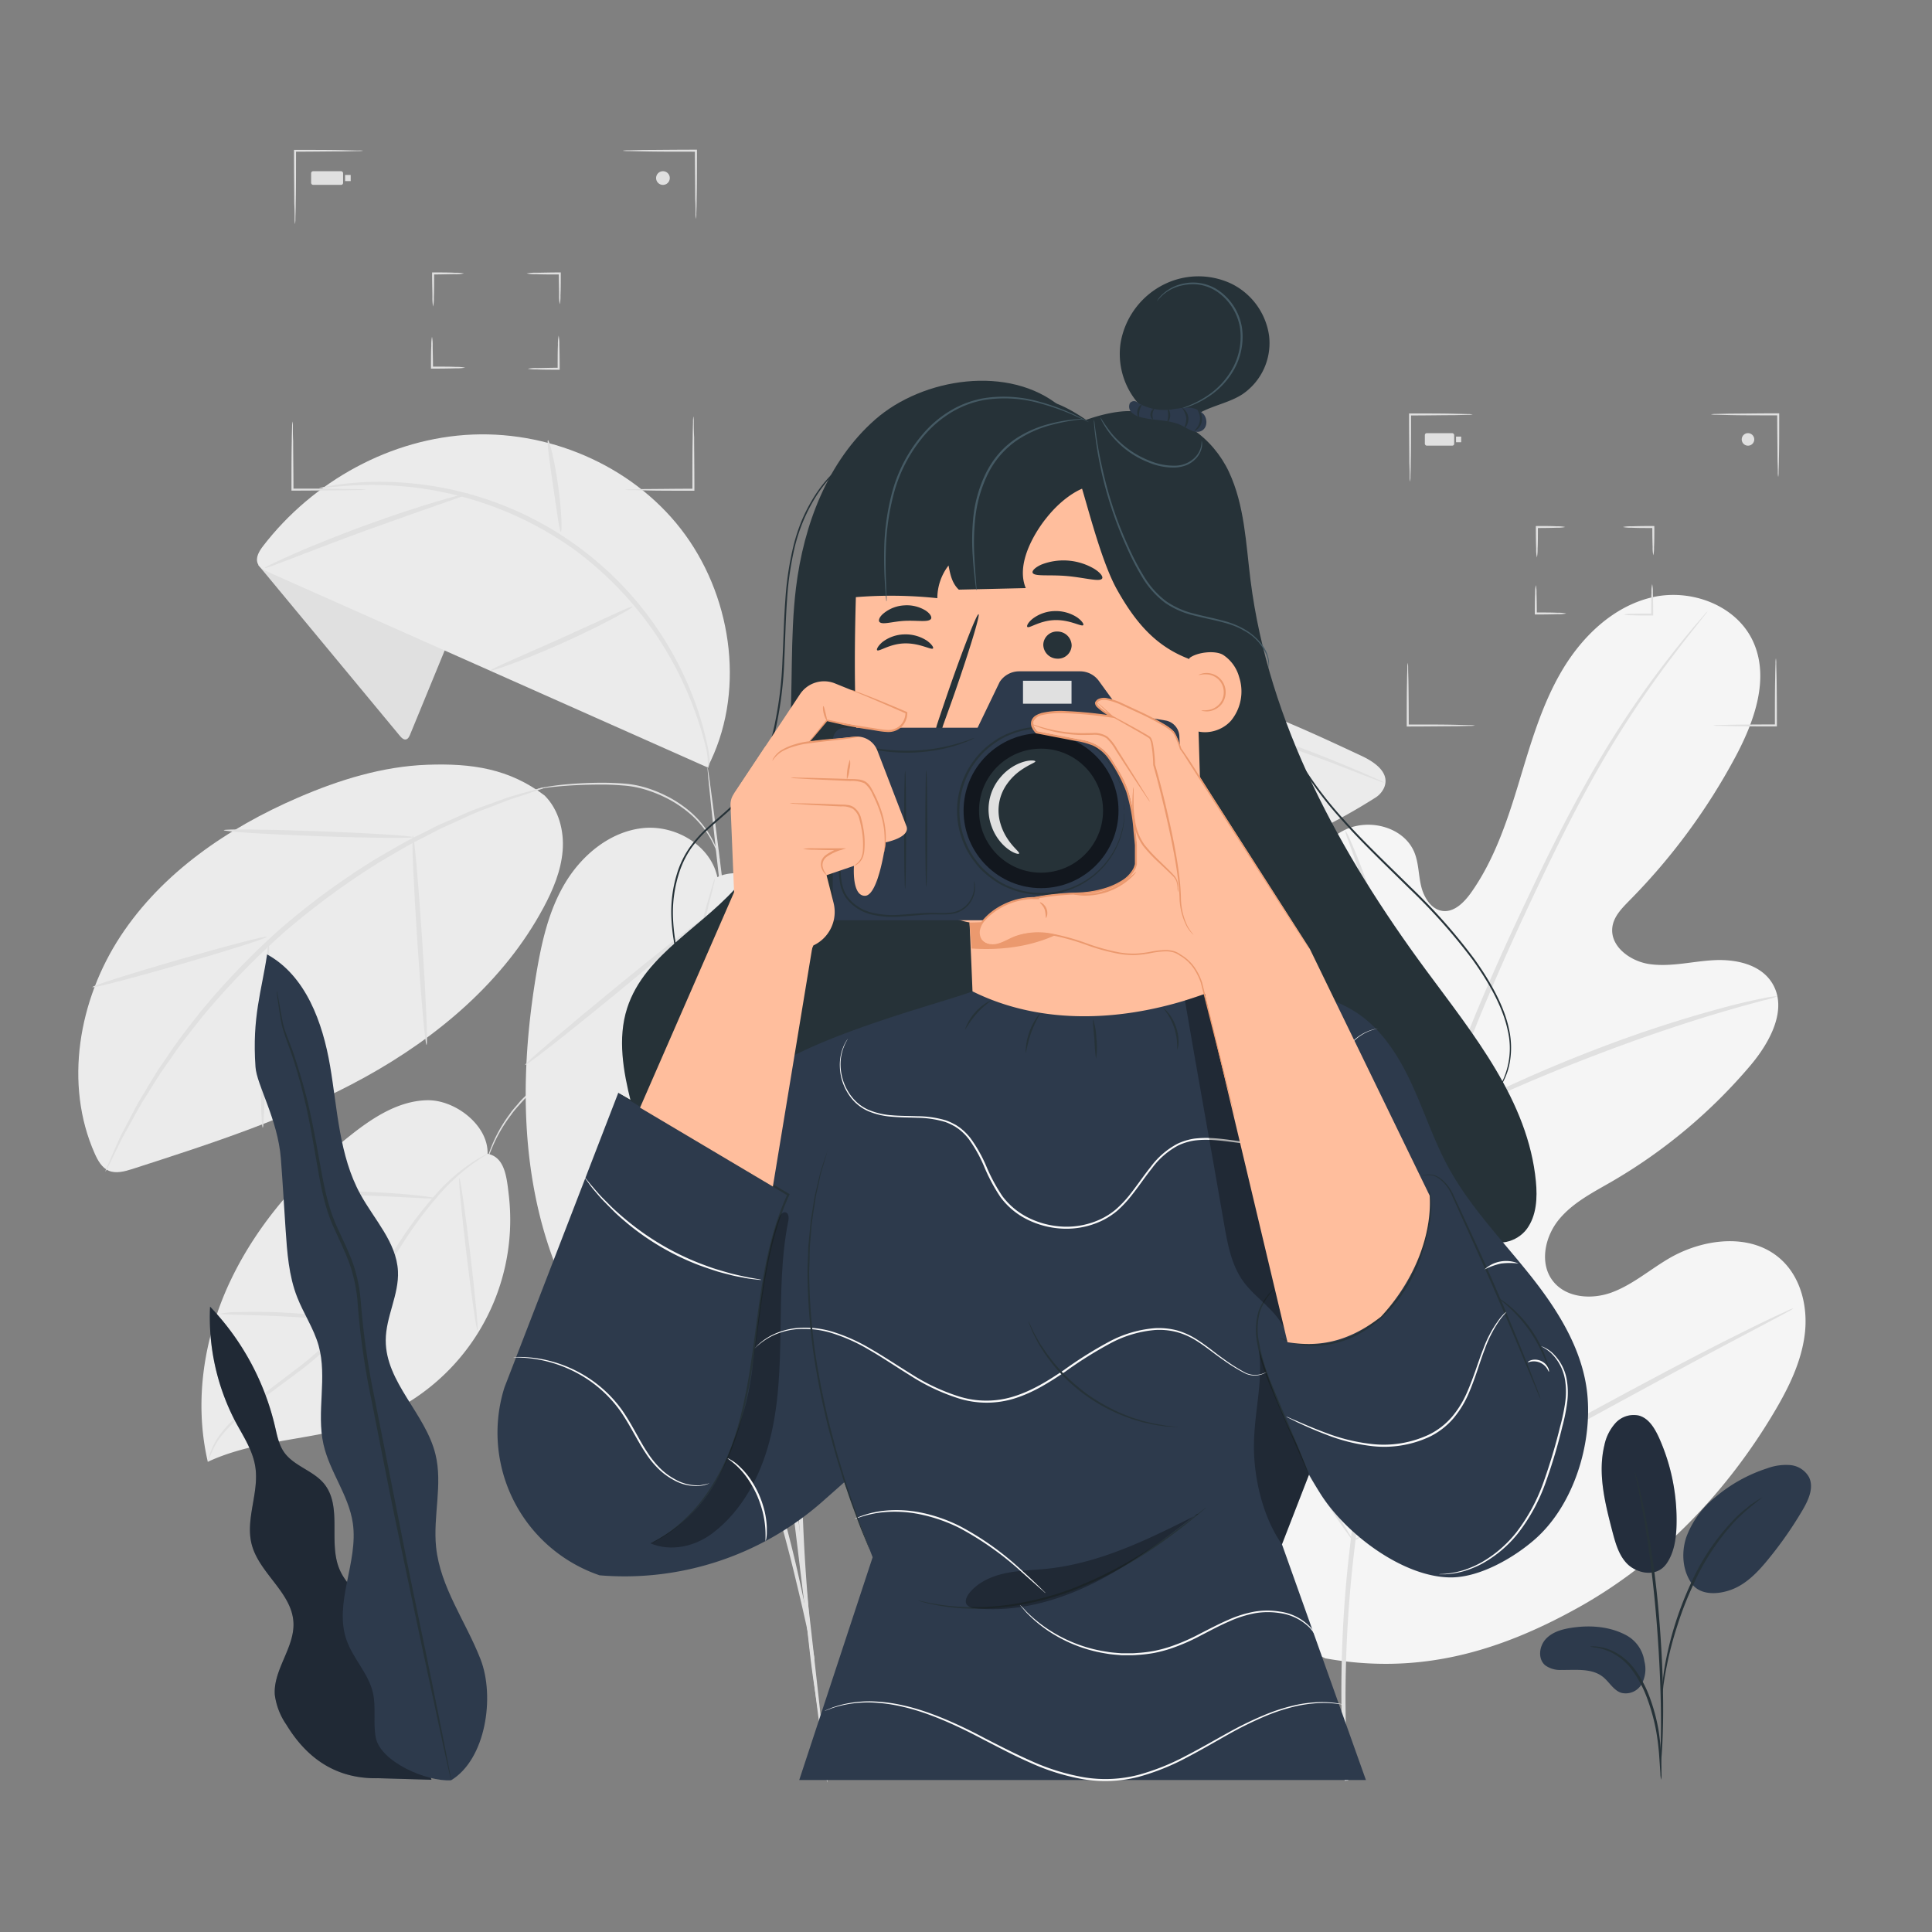 <svg xmlns="http://www.w3.org/2000/svg" viewBox="0 0 500 500"><rect x="0" y="0" width="500" height="500" fill="#808080" stroke="none"/><g id="freepik--background-complete--inject-47"><path d="M201.65,301.69a1.06,1.06,0,0,1-.11-.25c-.06-.2-.15-.44-.25-.75l-.39-1.21a12.26,12.26,0,0,0-.59-1.63,38.55,38.55,0,0,0-5.44-9.57,36.35,36.35,0,0,0-2.35-2.8c-.86-1-1.83-1.84-2.82-2.79s-2.09-1.84-3.32-2.65c-.59-.42-1.18-.86-1.81-1.27l-1.95-1.18a39.92,39.92,0,0,0-8.86-3.77,35.2,35.2,0,0,0-20.43.07,39.67,39.67,0,0,0-8.84,3.83l-1.94,1.19c-.63.41-1.22.86-1.81,1.28-1.22.82-2.24,1.81-3.3,2.67s-1.95,1.86-2.8,2.81-1.68,1.85-2.33,2.82a38.6,38.6,0,0,0-5.38,9.61,13.06,13.06,0,0,0-.58,1.63c-.15.47-.27.87-.38,1.21s-.18.55-.25.75a1.1,1.1,0,0,1-.1.25,1,1,0,0,1,0-.26l.2-.76c.09-.35.2-.76.33-1.24a12.55,12.55,0,0,1,.54-1.65,37.31,37.31,0,0,1,5.27-9.77c.66-1,1.52-1.87,2.33-2.86s1.83-1.88,2.81-2.85,2.09-1.89,3.32-2.72c.59-.43,1.19-.89,1.82-1.31l2-1.22a39.88,39.88,0,0,1,8.93-3.9,35.51,35.51,0,0,1,20.72-.07,40.2,40.2,0,0,1,9,3.84l2,1.2c.63.42,1.22.88,1.83,1.3,1.22.82,2.25,1.83,3.33,2.7s2,1.88,2.82,2.84a39.15,39.15,0,0,1,7.69,12.57,12.72,12.72,0,0,1,.55,1.65c.13.48.25.89.34,1.23s.15.56.21.76A1,1,0,0,1,201.65,301.69Z" style="fill:#e0e0e0"></path><path d="M214.1,461.31c-.35.05-7.57-58.73-16.13-131.26s-15.21-131.4-14.86-131.44,7.58,58.73,16.14,131.29S214.46,461.27,214.1,461.31Z" style="fill:#e0e0e0"></path><path d="M154.71,300.6a6.3,6.3,0,0,0,.9,1.15l2.76,3.11,2,2.23,2.22,2.8,2.55,3.2c.9,1.14,1.74,2.43,2.68,3.74a177.06,177.06,0,0,1,11.86,19.24,264.72,264.72,0,0,1,11.52,25.19,370.42,370.42,0,0,1,14.87,48.12c1.53,6.27,2.65,11.38,3.4,14.91.36,1.65.66,3,.9,4.06a6.32,6.32,0,0,0,.4,1.4,6.56,6.56,0,0,0-.15-1.45c-.17-1.07-.39-2.43-.66-4.11-.6-3.56-1.59-8.7-3-15a333.5,333.5,0,0,0-14.56-48.39,252.24,252.24,0,0,0-11.67-25.28,167.72,167.72,0,0,0-12.18-19.22c-1-1.29-1.84-2.57-2.76-3.7s-1.82-2.16-2.65-3.16l-2.31-2.74c-.75-.81-1.47-1.52-2.09-2.17l-2.94-2.95A6.41,6.41,0,0,0,154.71,300.6Z" style="fill:#e0e0e0"></path><path d="M225.54,245.5a10.27,10.27,0,0,1-.51,2q-.63,2.09-1.7,5.56c-.39,1.22-.8,2.56-1.26,4s-.84,3.1-1.3,4.83c-1,3.45-2.05,7.38-3,11.8q-.77,3.3-1.6,6.89c-.47,2.42-.95,4.94-1.46,7.54-1.1,5.19-1.83,10.81-2.82,16.69-1.62,11.82-3,24.87-3.76,38.62s-.81,26.88-.62,38.81.8,22.67,1.56,31.66c.3,4.51.71,8.57,1.06,12.14s.63,6.65.93,9.15.47,4.35.62,5.79a12.29,12.29,0,0,1,.13,2,13.26,13.26,0,0,1-.38-2c-.22-1.43-.5-3.35-.86-5.76s-.77-5.56-1.16-9.13-.88-7.63-1.24-12.14c-.88-9-1.45-19.76-1.85-31.72-.25-11.95-.19-25.11.53-38.9s2.18-26.87,3.88-38.72c1-5.89,1.79-11.53,2.94-16.72l1.53-7.55c.59-2.39,1.15-4.7,1.69-6.9,1-4.41,2.17-8.33,3.19-11.78q.75-2.58,1.41-4.81c.49-1.44.95-2.77,1.36-4,.81-2.3,1.46-4.12,1.94-5.49A12.58,12.58,0,0,1,225.54,245.5Z" style="fill:#e0e0e0"></path><path d="M185.65,227c-1.74-8.25-10.88-13.57-19.26-12.69s-15.61,6.8-20,14-6.24,15.62-7.63,23.93c-3.37,20.29-4.08,41.27.67,61.28s15.27,39,31.48,51.69c2.63,2.06,6,4,9.13,3a10.44,10.44,0,0,0,4.26-3.36,136.37,136.37,0,0,0,32.11-108.1c-1.11-7.69-3.05-15.6-8.06-21.54s-15.76-11.61-22.73-8.19" style="fill:#ebebeb"></path><path d="M115.46,167.42l-9.33,22.7c-.22.53-.52,1.13-1.08,1.25s-1.14-.41-1.54-.9L66.84,146.23l6.71-4.9Z" style="fill:#e0e0e0"></path><path d="M183.11,198.61,69.57,148.11c-1.16-.51-2.42-1.13-2.89-2.31-.6-1.52.4-3.18,1.4-4.48,12.89-16.77,33.12-28,54.25-28.86s42.67,8.88,55.05,26,15.5,41.36,5.73,60.12" style="fill:#ebebeb"></path><path d="M82.59,126.32A6.34,6.34,0,0,1,84,126c.91-.15,2.25-.47,4-.66a80.88,80.88,0,0,1,14.88-.52,86.83,86.83,0,0,1,76,54.34,80.63,80.63,0,0,1,4.31,14.26,30.67,30.67,0,0,1,.52,3.08,5.44,5.44,0,0,1-.55,2.42,18.57,18.57,0,0,0-.46-5.39,90.87,90.87,0,0,0-4.66-14,89.63,89.63,0,0,0-29.91-37.65,89.67,89.67,0,0,0-45.29-16.14,91.43,91.43,0,0,0-14.78.12C84.53,126.15,82.61,126.44,82.59,126.32Z" style="fill:#e0e0e0"></path><path d="M163.74,157c.08.15-1.86,1.33-5.1,3.06s-7.77,4-12.87,6.27-9.8,4.18-13.24,5.45-5.61,1.94-5.67,1.78,2-1.13,5.33-2.62l13.06-5.78,13-5.92C161.57,157.7,163.65,156.8,163.74,157Z" style="fill:#e0e0e0"></path><path d="M141.82,113.92c.34-.07,1.7,5.15,2.62,11.72s1.06,12,.71,12-1.05-5.28-2-11.8S141.46,114,141.82,113.92Z" style="fill:#e0e0e0"></path><path d="M68.5,147c-.06-.16,2.76-1.56,7.42-3.61s11.16-4.7,18.45-7.37,14-4.85,18.86-6.29,7.94-2.2,8-2-2.91,1.22-7.71,2.89-11.42,4-18.69,6.63-13.82,5.19-18.56,7S68.58,147.2,68.5,147Z" style="fill:#e0e0e0"></path><path d="M141,205.92c-9.18-7-18.91-8.42-30.45-8s-22.79,3.9-33.39,8.49C59,214.24,42,225.83,31.19,242.28s-14.67,38.27-6.67,56.27c.8,1.79,1.84,3.67,3.64,4.44s4.08.2,6.05-.44c20.54-6.62,41.24-13.3,60.15-23.72s36.14-24.93,46.33-44c2.45-4.57,4.5-9.47,4.92-14.63s-1-10.66-4.66-14.32" style="fill:#ebebeb"></path><path d="M141.14,203.76a8.23,8.23,0,0,1-1.48.59l-4.31,1.46-3.11,1c-1.13.4-2.34.91-3.65,1.41-2.6,1-5.62,2.08-8.8,3.61l-5,2.27c-1.75.8-3.49,1.78-5.34,2.72-3.73,1.81-7.5,4.13-11.52,6.48a199.88,199.88,0,0,0-24.36,17.94A199.77,199.77,0,0,0,52.47,263c-2.87,3.66-5.68,7.09-8,10.54-1.17,1.7-2.38,3.3-3.41,4.93s-2,3.19-2.93,4.69c-1.94,2.94-3.38,5.79-4.76,8.23-.67,1.23-1.33,2.36-1.88,3.42l-1.44,2.95-2,4.07a7.48,7.48,0,0,1-.79,1.39,7.36,7.36,0,0,1,.55-1.49l1.81-4.18c.41-.92.86-1.92,1.34-3s1.15-2.23,1.8-3.48c1.33-2.48,2.71-5.38,4.62-8.37q1.36-2.28,2.87-4.76c1-1.65,2.21-3.27,3.37-5,2.28-3.5,5.07-7,7.94-10.68a192,192,0,0,1,21.12-22,191,191,0,0,1,24.6-18c4.06-2.34,7.88-4.64,11.65-6.43,1.87-.92,3.63-1.89,5.4-2.67l5.1-2.21c3.22-1.48,6.28-2.47,8.92-3.45,1.32-.47,2.54-.94,3.69-1.31l3.16-.92,4.39-1.24A6.38,6.38,0,0,1,141.14,203.76Z" style="fill:#e0e0e0"></path><path d="M69.09,242.43c.1.35-9.94,3.54-22.41,7.14S24,255.81,23.9,255.47s9.94-3.53,22.42-7.13S69,242.1,69.09,242.43Z" style="fill:#e0e0e0"></path><path d="M68,291.84c-.17,0-.36-2.66-.46-7s-.1-10.27.1-16.85.58-12.54,1-16.84.73-6.94.9-6.93.15,2.68,0,7c-.16,4.72-.36,10.47-.58,16.82s-.34,12.09-.48,16.82C68.3,289.17,68.17,291.84,68,291.84Z" style="fill:#e0e0e0"></path><path d="M110.39,270.43c-.35,0-1.43-12.1-2.41-27.07s-1.49-27.12-1.14-27.15,1.44,12.1,2.42,27.07S110.75,270.41,110.39,270.43Z" style="fill:#e0e0e0"></path><path d="M57.91,214.86c0-.18,2.75-.24,7.18-.19s10.53.2,17.27.45,12.85.54,17.27.82,7.14.54,7.14.71-2.74.24-7.17.19-10.53-.19-17.29-.44-12.85-.55-17.27-.82S57.9,215,57.91,214.86Z" style="fill:#e0e0e0"></path><path d="M175.82,367.47a6.31,6.31,0,0,1-.32-1.4c-.17-1.07-.39-2.41-.65-4.07-.57-3.53-1.2-8.68-1.8-15.05S172,333,171.8,324.5s0-17.79.62-27.55,1.73-19,3-27.41,2.73-15.89,4.18-22.14,2.71-11.29,3.74-14.73l1.18-4a6.16,6.16,0,0,1,.5-1.35,6.74,6.74,0,0,1-.25,1.42c-.25,1.05-.56,2.38-1,4-.87,3.48-2,8.53-3.34,14.79s-2.65,13.76-3.89,22.12-2.2,17.6-2.86,27.33-.79,19-.72,27.44.48,16,1,22.4,1,11.52,1.39,15.07l.42,4.09A6.53,6.53,0,0,1,175.82,367.47Z" style="fill:#e0e0e0"></path><path d="M173.41,297.22c.14.11-1.27,2.08-3.7,5.14s-5.92,7.19-9.92,11.61-7.79,8.29-10.59,11-4.64,4.32-4.76,4.19,1.47-1.94,4.11-4.82l10.29-11.24L169,301.77C171.62,298.87,173.27,297.1,173.41,297.22Z" style="fill:#e0e0e0"></path><path d="M210.19,320.45c-.14.11-2.11-2.11-5.24-5.74l-12.27-14.12-12.47-13.95c-3.21-3.56-5.17-5.79-5-5.91s2.32,1.88,5.69,5.29,7.94,8.23,12.78,13.72,9.05,10.62,12,14.4S210.32,320.34,210.19,320.45Z" style="fill:#e0e0e0"></path><path d="M182.74,237.22c.23.28-10.08,9.09-23,19.69s-23.62,19-23.84,18.69,10.08-9.09,23-19.69S182.52,237,182.74,237.22Z" style="fill:#e0e0e0"></path><path d="M218.18,267.62c-.22.28-8.59-5.85-18.71-13.68s-18.14-14.41-17.92-14.69,8.59,5.84,18.71,13.68S218.4,267.34,218.18,267.62Z" style="fill:#e0e0e0"></path><path d="M223.35,253.38l9.5-1.9a47.81,47.81,0,0,0,18.7-8.17,76.82,76.82,0,0,1,8.51-5.57c11.32-6.13,24.65-6.8,37.35-8.91a157.81,157.81,0,0,0,58.47-22.35,5.93,5.93,0,0,0,2.35-2.68c1.56-3.82-2.47-6.59-5.85-8.17-17.31-8.1-34.93-16.3-53.83-19.13s-39.62.4-54,13c-16.91,14.75-20.61,41.48-21.17,63.92" style="fill:#ebebeb"></path><path d="M358.31,202.6a9.72,9.72,0,0,1-1.71-.57l-4.83-1.86c-4.18-1.62-10.21-4-17.78-6.65a159.91,159.91,0,0,0-27.16-7,86.57,86.57,0,0,0-34,1.15c-11.77,3-22.23,8.87-29.21,16.74s-10.86,16.79-13.41,24.31a187.66,187.66,0,0,0-4.95,18.3c-.48,2.09-.86,3.76-1.15,5a9.54,9.54,0,0,1-.48,1.74,8.48,8.48,0,0,1,.22-1.79c.24-1.29.54-3,.92-5.09a160.89,160.89,0,0,1,4.57-18.48c2.48-7.62,6.25-16.74,13.4-24.82s17.81-14.19,29.78-17.19A86.2,86.2,0,0,1,307,185.33a151.88,151.88,0,0,1,27.28,7.34c7.56,2.73,13.54,5.27,17.67,7l4.73,2.08A9.31,9.31,0,0,1,358.31,202.6Z" style="fill:#e0e0e0"></path><path d="M336.69,217.63c-.16.32-13.65-6.36-30.12-14.9S276.88,187,277,186.68s13.65,6.36,30.12,14.91S336.85,217.32,336.69,217.63Z" style="fill:#e0e0e0"></path><path d="M318.93,181.19c.09.27-3.86,1.68-8.95,2.69s-9.3,1.24-9.33,1,4.08-1,9.1-2S318.83,180.9,318.93,181.19Z" style="fill:#e0e0e0"></path><path d="M263.16,180.35c.32.11-1.19,3.2-3.38,6.91s-4.21,6.63-4.53,6.53,1.19-3.2,3.38-6.91S262.84,180.25,263.16,180.35Z" style="fill:#e0e0e0"></path><path d="M280.46,231.6c-.08.15-2.54-.8-6.42-2.58s-9.15-4.45-14.83-7.64-10.7-6.27-14.32-8.52-5.81-3.71-5.72-3.87,2.44,1,6.18,3.09l14.49,8.18c5.66,3.19,10.84,6,14.6,7.94S280.53,231.43,280.46,231.6Z" style="fill:#e0e0e0"></path><path d="M126.18,298.61c.25-7.34-8.36-14.05-15.7-13.87s-13.91,4.44-19.67,9C78.07,303.81,67,316.24,59.91,330.89s-9.82,31.6-6.13,47.42c12.92-6,28-5.56,41.39-10.34a55.49,55.49,0,0,0,36.5-58.73c-.53-4.53-1-9.8-5.49-10.63" style="fill:#ebebeb"></path><path d="M53.78,378.31a4.92,4.92,0,0,1,.24-1.09,18.74,18.74,0,0,1,1.14-3c1.16-2.55,3.77-5.77,7.58-8.92,1.89-1.59,3.94-3.36,6.24-5.15l7.38-5.6A82.31,82.31,0,0,0,84.11,348a71.13,71.13,0,0,0,7.12-8.25c4.49-6,8.14-12.19,11.73-17.64a100.53,100.53,0,0,1,10.54-13.82,49.1,49.1,0,0,1,8.92-7.61,30.94,30.94,0,0,1,2.75-1.6,5,5,0,0,1,1-.46c0,.08-1.3.8-3.55,2.38a53.39,53.39,0,0,0-8.61,7.77,105.28,105.28,0,0,0-10.29,13.83c-3.54,5.47-7.18,11.67-11.71,17.74a69.34,69.34,0,0,1-7.24,8.35,79.19,79.19,0,0,1-7.87,6.62l-7.43,5.52c-2.3,1.75-4.38,3.48-6.29,5-3.84,3.07-6.44,6.11-7.68,8.56S53.89,378.35,53.78,378.31Z" style="fill:#e0e0e0"></path><path d="M56.91,340a21.21,21.21,0,0,1,4.8-.42c3-.11,7.09-.12,11.62.11s8.63.65,11.58,1.05a21.71,21.71,0,0,1,4.74.91c0,.14-1.86,0-4.81-.21s-7-.53-11.55-.76-8.61-.33-11.57-.4S56.91,340.1,56.91,340Z" style="fill:#e0e0e0"></path><path d="M98.13,366.81c-.15,0-.1-2,0-5.13s.23-7.52.22-12.33-.17-9.18-.29-12.34-.18-5.11,0-5.13a24.71,24.71,0,0,1,.73,5.09c.3,3.15.56,7.53.57,12.38s-.22,9.22-.5,12.37A24.53,24.53,0,0,1,98.13,366.81Z" style="fill:#e0e0e0"></path><path d="M74.71,308.88a28.68,28.68,0,0,1,5.56-.48c3.44-.15,8.21-.21,13.46,0s10,.52,13.43.88,5.54.7,5.52.83-2.14.05-5.57-.13-8.17-.43-13.41-.6-10-.2-13.42-.23S74.72,309,74.71,308.88Z" style="fill:#e0e0e0"></path><path d="M123.57,344.31c-.27,0-1.55-8.77-2.84-19.65s-2.14-19.73-1.87-19.77,1.55,8.77,2.85,19.65S123.84,344.27,123.57,344.31Z" style="fill:#e0e0e0"></path><path d="M186.34,222.81a27.77,27.77,0,0,0-3.49-7.45,25.85,25.85,0,0,0-6.26-6.31,29.71,29.71,0,0,0-4.52-2.71,33.29,33.29,0,0,0-5.28-2.06,25.94,25.94,0,0,0-5.56-1c-1.83-.14-3.6-.23-5.29-.23-3.39,0-6.44.1-9,.28s-4.62.4-6,.62c-.71.11-1.25.2-1.62.29a2.11,2.11,0,0,1-.57.11,3.07,3.07,0,0,1,.54-.21,14.76,14.76,0,0,1,1.61-.39,58.55,58.55,0,0,1,6-.79c2.56-.22,5.62-.39,9-.39,1.7,0,3.49.07,5.34.2a26.57,26.57,0,0,1,5.66,1,32,32,0,0,1,5.35,2.11,28.56,28.56,0,0,1,4.58,2.77,25.24,25.24,0,0,1,6.28,6.5,22,22,0,0,1,2.66,5.48c.24.68.33,1.24.43,1.6A2.45,2.45,0,0,1,186.34,222.81Z" style="fill:#e0e0e0"></path><path d="M343,429.18c-41-19.12-57.6-65.05-63.61-107.9-1-7.15-3.1-14.51-.81-21.34s9.43-12.47,16.32-10.59c5.72,1.56,9.1,7.3,12.94,11.86a42.15,42.15,0,0,0,19.46,13c4.94,1.56,10.79,2,14.83-1.23,5.54-4.46,4.78-13.06,3.5-20.12l-7.17-39.49c-1.29-7.07-2.57-14.28-1.55-21.38s4.79-14.18,11.19-17.24,15.4-.64,18,6c1.09,2.78,1,5.87,1.74,8.77s2.65,5.91,5.58,6.24,5.44-2.17,7.2-4.61c6-8.41,9.39-18.48,12.41-28.44s5.88-20.1,11.14-29.05,13.34-16.72,23.36-19.07,21.91,2,26.21,11.51.27,20.65-4.64,29.83A160.63,160.63,0,0,1,421.75,233c-1.95,2-4.07,4.1-4.46,6.87-.71,5,4.57,8.88,9.5,9.62,5.58.83,11.2-.72,16.83-1s12,1.07,15,5.91c4.16,6.72-.56,15.36-5.63,21.36a137.54,137.54,0,0,1-36,30.11c-4.87,2.81-10.05,5.44-13.61,9.83s-5,11.18-1.57,15.72,10.2,5,15.47,3,9.63-5.77,14.48-8.64c9.07-5.37,21.74-6.9,29.43.41,5.06,4.8,6.77,12.43,5.85,19.37S463,358.94,459.43,365c-12.37,21-29.74,39.2-50.91,51S366.83,433.45,343,429.18" style="fill:#f5f5f5"></path><path d="M348,460.86a315.17,315.17,0,0,1,1.34-60.3c2.51-22.59,7.31-47.13,13.21-72.62L367,309.08c1.47-6.18,2.93-12.32,4.73-18.23A320.48,320.48,0,0,1,384,257.47c4.42-10.43,9-20.16,13.33-29.24s8.59-17.43,12.77-24.9a255.14,255.14,0,0,1,22.31-33.74c2.94-3.76,5.31-6.61,6.95-8.51l1.87-2.16a4.76,4.76,0,0,1,.67-.7,4.94,4.94,0,0,1-.57.79l-1.77,2.24c-1.57,2-3.87,4.86-6.74,8.66a269,269,0,0,0-21.91,33.88c-4.11,7.48-8.28,15.86-12.59,24.93s-8.83,18.82-13.2,29.24a325,325,0,0,0-12.16,33.27c-1.78,5.88-3.21,12-4.69,18.17s-2.93,12.48-4.43,18.85c-5.89,25.47-10.71,49.94-13.28,72.45a321,321,0,0,0-1.62,60.09" style="fill:#e0e0e0"></path><path d="M372.05,290.73a13.73,13.73,0,0,1-1.22-2.89c-.71-1.89-1.66-4.66-2.77-8.09-2.23-6.87-5-16.45-8-27s-5.9-20.11-8.23-26.92c-1.15-3.41-2.12-6.16-2.81-8.05a14.74,14.74,0,0,1-.93-3,14.3,14.3,0,0,1,1.41,2.81c.84,1.83,1.94,4.54,3.21,7.92,2.56,6.76,5.61,16.27,8.61,26.87s5.59,19.9,7.62,27.12l2.37,8.21A14.24,14.24,0,0,1,372.05,290.73Z" style="fill:#e0e0e0"></path><path d="M460,257.82a19.54,19.54,0,0,1-3.55,1.07c-2.29.62-5.62,1.49-9.7,2.7-8.17,2.36-19.34,6-31.48,10.58s-23,9.21-30.68,12.78c-3.88,1.76-7,3.26-9.13,4.29a19.54,19.54,0,0,1-3.39,1.49,20,20,0,0,1,3.16-2c2.08-1.17,5.12-2.81,9-4.69,7.64-3.79,18.43-8.57,30.61-13.18a329.39,329.39,0,0,1,31.7-10.23c4.13-1.1,7.5-1.83,9.84-2.29A20,20,0,0,1,460,257.82Z" style="fill:#e0e0e0"></path><path d="M350.14,398.69s-.32-.32-.82-1l-2.13-3c-1.84-2.62-4.4-6.5-7.5-11.32-6.21-9.65-14.37-23.24-23.17-38.36S299.7,316.2,293.7,306.44c-2.94-4.74-5.35-8.64-7.14-11.54l-1.93-3.15a5.41,5.41,0,0,1-.6-1.15s.32.32.82,1l2.13,3c1.84,2.63,4.4,6.5,7.5,11.33,6.21,9.64,14.37,23.24,23.18,38.37s16.82,28.77,22.82,38.54l7.14,11.54,1.92,3.15A4.65,4.65,0,0,1,350.14,398.69Z" style="fill:#e0e0e0"></path><path d="M464.13,338.6a5.58,5.58,0,0,1-1.12.7l-3.3,1.79-12.2,6.46c-10.3,5.46-24.45,13.15-40.06,21.68s-29.85,16.11-40.27,21.35c-5.21,2.62-9.44,4.7-12.4,6.08l-3.41,1.57a5.11,5.11,0,0,1-1.23.46,5.13,5.13,0,0,1,1.11-.71l3.3-1.78,12.2-6.46c10.31-5.45,24.45-13.15,40.07-21.68s29.84-16.11,40.26-21.35c5.21-2.62,9.44-4.7,12.4-6.08l3.42-1.57A4.79,4.79,0,0,1,464.13,338.6Z" style="fill:#e0e0e0"></path><path d="M364.92,124.64a6.08,6.08,0,0,1-.1-1.32q0-1.44-.09-3.6c0-3-.07-7.25-.07-11.89V107h.26c4.51,0,8.56,0,11.48.08l3.46.08a6.48,6.48,0,0,1,1.27.1,5.62,5.62,0,0,1-1.27.1l-3.46.08c-2.92,0-7,.08-11.48.08l.26-.26v.6c0,4.64,0,8.85-.08,11.89,0,1.44-.06,2.64-.08,3.6A6.08,6.08,0,0,1,364.92,124.64Z" style="fill:#e0e0e0"></path><path d="M397.75,144.27a9,9,0,0,1-.19-2.23c-.05-1.37-.08-3.28-.08-5.38v-.53h.27c2,0,3.87,0,5.19.08a9.24,9.24,0,0,1,2.14.18,9.24,9.24,0,0,1-2.14.18c-1.32.05-3.15.08-5.19.08l.26-.26v.27c0,2.1,0,4-.08,5.38A10.07,10.07,0,0,1,397.75,144.27Z" style="fill:#e0e0e0"></path><path d="M405.35,158.77a9.37,9.37,0,0,1-2.23.18c-1.37.05-3.27.08-5.37.08h-.54v-.26c0-2,0-3.88.08-5.2a9.33,9.33,0,0,1,.18-2.14,8.68,8.68,0,0,1,.18,2.14c.05,1.32.08,3.16.08,5.2l-.26-.26h.28c2.1,0,4,0,5.37.07A9.64,9.64,0,0,1,405.35,158.77Z" style="fill:#e0e0e0"></path><path d="M427.58,151.16a10.07,10.07,0,0,1,.18,2.23c.05,1.38.08,3.28.08,5.38v.53h-.26c-2,0-3.88,0-5.2-.08a9.24,9.24,0,0,1-2.14-.18,9.24,9.24,0,0,1,2.14-.18c1.32-.05,3.16-.08,5.2-.08l-.26.26v-.27c0-2.1,0-4,.07-5.38A9,9,0,0,1,427.58,151.16Z" style="fill:#e0e0e0"></path><path d="M420,136.39a9.37,9.37,0,0,1,2.23-.18c1.37-.05,3.27-.08,5.38-.08h.53v.26c0,2,0,3.88-.08,5.2a9.33,9.33,0,0,1-.18,2.14,8.68,8.68,0,0,1-.18-2.14c-.05-1.32-.08-3.16-.08-5.2l.26.26h-.27c-2.11,0-4,0-5.38-.08A9.37,9.37,0,0,1,420,136.39Z" style="fill:#e0e0e0"></path><path d="M381.73,187.76a6.14,6.14,0,0,1-1.33.1l-3.6.09c-3,0-7.24.07-11.88.07h-.86v-.26c0-4.5,0-8.56.08-11.48,0-1.38.06-2.54.08-3.46a5.62,5.62,0,0,1,.1-1.27,6.48,6.48,0,0,1,.1,1.27c0,.92.05,2.08.08,3.46.05,2.92.08,7,.08,11.48l-.26-.26h.6c4.64,0,8.84,0,11.88.08l3.6.08A7.08,7.08,0,0,1,381.73,187.76Z" style="fill:#e0e0e0"></path><path d="M459.6,170.36a6.08,6.08,0,0,1,.1,1.32c0,.95.05,2.16.08,3.6.05,3,.08,7.24.08,11.88V188h-.26c-4.51,0-8.56,0-11.48-.08l-3.46-.08a5.62,5.62,0,0,1-1.27-.1,6.48,6.48,0,0,1,1.27-.1l3.46-.08c2.92-.05,7-.08,11.48-.08l-.26.26v-.6c0-4.64,0-8.84.08-11.88,0-1.44.06-2.65.08-3.6A6.08,6.08,0,0,1,459.6,170.36Z" style="fill:#e0e0e0"></path><path d="M442.79,107.23a7,7,0,0,1,1.32-.1l3.61-.08c3,0,7.24-.08,11.88-.08h.86v.26c0,4.51,0,8.56-.08,11.49,0,1.38-.06,2.54-.08,3.46a5.57,5.57,0,0,1-.1,1.26,5.57,5.57,0,0,1-.1-1.26c0-.92-.05-2.08-.08-3.46,0-2.93-.08-7-.08-11.49l.26.26h-.6c-4.64,0-8.84,0-11.88-.07l-3.61-.09A6.08,6.08,0,0,1,442.79,107.23Z" style="fill:#e0e0e0"></path><path d="M454,113.72a1.62,1.62,0,1,1-1.62-1.62A1.63,1.63,0,0,1,454,113.72Z" style="fill:#e0e0e0"></path><rect x="368.75" y="112.1" width="7.59" height="3.24" rx="0.49" style="fill:#e0e0e0"></rect><rect x="376.82" y="112.99" width="1.33" height="1.46" style="fill:#e0e0e0"></rect><path d="M76.35,58a7.19,7.19,0,0,1-.1-1.44c0-1,0-2.34-.09-3.92,0-3.31-.07-7.89-.07-12.94v-.91h.26c4.9,0,9.32,0,12.5.08l3.77.08A6.63,6.63,0,0,1,94,39a7.64,7.64,0,0,1-1.38.1l-3.77.08c-3.18,0-7.6.07-12.5.08l.26-.26v.65c0,5,0,9.63-.08,12.94,0,1.58-.06,2.9-.08,3.92A8.29,8.29,0,0,1,76.35,58Z" style="fill:#e0e0e0"></path><path d="M112.09,79.35a12,12,0,0,1-.18-2.43c0-1.5-.08-3.57-.08-5.86v-.55h.26c2.22,0,4.22,0,5.66.08a10.14,10.14,0,0,1,2.33.18,10.9,10.9,0,0,1-2.33.18c-1.44,0-3.44.08-5.66.08l.26-.26v.29c0,2.29,0,4.36-.07,5.86A11.45,11.45,0,0,1,112.09,79.35Z" style="fill:#e0e0e0"></path><path d="M120.38,95.14a12,12,0,0,1-2.43.18c-1.5.05-3.57.08-5.86.08h-.55v-.26c0-2.22,0-4.22.08-5.66a10.14,10.14,0,0,1,.18-2.33,10.9,10.9,0,0,1,.18,2.33c0,1.44.08,3.44.08,5.66l-.26-.26h.29c2.29,0,4.36,0,5.86.07A11.45,11.45,0,0,1,120.38,95.14Z" style="fill:#e0e0e0"></path><path d="M144.58,86.85a12,12,0,0,1,.18,2.43c.05,1.5.08,3.57.08,5.86v.55h-.26c-2.22,0-4.22,0-5.66-.08a10.14,10.14,0,0,1-2.33-.18,10.9,10.9,0,0,1,2.33-.18c1.44,0,3.44-.08,5.66-.08l-.26.26v-.29c0-2.29,0-4.36.07-5.86A11.45,11.45,0,0,1,144.58,86.85Z" style="fill:#e0e0e0"></path><path d="M136.29,70.77a11.45,11.45,0,0,1,2.43-.19c1.5,0,3.57-.07,5.86-.07h.55v.26c0,2.22,0,4.22-.08,5.66a10.23,10.23,0,0,1-.18,2.33,11,11,0,0,1-.18-2.33c0-1.44-.07-3.44-.08-5.66l.26.26h-.29c-2.29,0-4.36,0-5.86-.08A11.13,11.13,0,0,1,136.29,70.77Z" style="fill:#e0e0e0"></path><path d="M94.65,126.71a7.19,7.19,0,0,1-1.44.1l-3.92.08c-3.31,0-7.89.08-12.94.08h-.92v-.26c0-4.91,0-9.32.08-12.51,0-1.51.06-2.78.08-3.76a9,9,0,0,1,.1-1.38,6.63,6.63,0,0,1,.1,1.38c0,1,0,2.25.08,3.76,0,3.19.08,7.6.08,12.51l-.26-.26h.66c5.05,0,9.63,0,12.94.08l3.92.08A7.19,7.19,0,0,1,94.65,126.71Z" style="fill:#e0e0e0"></path><path d="M179.45,107.75a7.3,7.3,0,0,1,.1,1.44c0,1,0,2.35.09,3.93,0,3.31.07,7.88.07,12.94V127h-.26c-4.91,0-9.32,0-12.5-.08l-3.77-.08a7.64,7.64,0,0,1-1.38-.1,6.63,6.63,0,0,1,1.38-.1l3.77-.08c3.18,0,7.59-.08,12.5-.08l-.26.26v-.65c0-5.06,0-9.63.08-12.94,0-1.58.06-2.9.08-3.93A8.44,8.44,0,0,1,179.45,107.75Z" style="fill:#e0e0e0"></path><path d="M161.15,39a7.19,7.19,0,0,1,1.44-.1l3.92-.09c3.31,0,7.89-.07,12.94-.07h.92V39c0,4.9,0,9.32-.08,12.5,0,1.52-.06,2.78-.09,3.77a6.63,6.63,0,0,1-.1,1.38,8.47,8.47,0,0,1-.09-1.38c0-1,0-2.25-.09-3.77,0-3.18-.07-7.6-.08-12.5l.26.26h-.65c-5,0-9.63,0-12.94-.08l-3.92-.08A8.29,8.29,0,0,1,161.15,39Z" style="fill:#e0e0e0"></path><path d="M173.34,46.08a1.77,1.77,0,1,1-1.77-1.77A1.76,1.76,0,0,1,173.34,46.08Z" style="fill:#e0e0e0"></path><rect x="80.52" y="44.31" width="8.27" height="3.53" rx="0.49" style="fill:#e0e0e0"></rect><rect x="89.31" y="45.28" width="1.45" height="1.59" style="fill:#e0e0e0"></rect></g><g id="freepik--Character--inject-47"><path d="M179.7,261.42a2.11,2.11,0,0,1-.17-.4c-.11-.29-.26-.68-.44-1.18-.39-1-.94-2.59-1.61-4.59s-1.46-4.48-2.18-7.4a51.29,51.29,0,0,1-1.54-10.09,33.85,33.85,0,0,1,1.63-12.25,24.22,24.22,0,0,1,3.09-6.19,31.82,31.82,0,0,1,4.92-5.44c1.84-1.7,3.82-3.32,5.72-5.1a34.83,34.83,0,0,0,5.14-6,45.26,45.26,0,0,0,6.25-15.41,97.72,97.72,0,0,0,2-16.65c.27-5.42.37-10.67.75-15.66a81,81,0,0,1,2.14-14,47.19,47.19,0,0,1,2-6.12,42.71,42.71,0,0,1,2.66-5.33,34.72,34.72,0,0,1,6.35-8,28,28,0,0,1,6.3-4.44,24.07,24.07,0,0,1,4.57-1.69l1.23-.27.43-.08a2,2,0,0,1-.41.13l-1.23.32a26.33,26.33,0,0,0-4.5,1.78,27.84,27.84,0,0,0-6.19,4.46,35.05,35.05,0,0,0-6.24,8,44.12,44.12,0,0,0-2.6,5.29,46.54,46.54,0,0,0-2,6.08,81,81,0,0,0-2.08,14c-.37,5-.46,10.21-.72,15.65a98,98,0,0,1-2,16.73A45.37,45.37,0,0,1,194.68,203a34.7,34.7,0,0,1-5.22,6.11c-1.92,1.8-3.9,3.42-5.74,5.09a32.12,32.12,0,0,0-4.87,5.35,24.35,24.35,0,0,0-3,6.07,33.68,33.68,0,0,0-1.67,12.1,51.48,51.48,0,0,0,1.45,10c.69,2.91,1.45,5.38,2.09,7.39s1.16,3.54,1.52,4.62c.16.51.29.91.39,1.21Z" style="fill:#263238"></path><path d="M295.46,108.13c9.36-1.88,18.54,5.34,22.59,14s4.39,18.49,5.58,28c4.66,37,23.22,70.82,45.32,100.8,12.39,16.81,26.55,34,28.54,54.83.41,4.24.18,8.84-2.34,12.28s-8,4.88-11.14,2l-97.81-6.24Z" style="fill:#263238"></path><path d="M274.37,105.21c-13.17-10.93-35.55-7.46-47.87,3.36S208,135.82,206,152.11c-1.57,13-.74,26.14-1.72,39.18s-4.05,26.45-12.25,36.63c-9.4,11.67-25.16,18.76-29.73,33-2.52,7.84-1,16.37,1,24.36,1.6,6.48,4.07,13.58,10,16.59,5,2.55,11,1.41,16.52.21q32.7-7.12,65.35-14.37c3.36-.75,6.94-1.62,9.28-4.15,2.62-2.83,3-7,3.27-10.83,3.83-57.35,6-110.08,6.67-167.55" style="fill:#263238"></path><path d="M308.49,125.91l.07,9.25,4.14,138c.22,16.07-10.86,29.55-28.06,29.66h0c-17.37.12-31.85-12.93-32.35-29.16-.52-17-1.38-34.94-1.38-34.94s-22-3-27.37-31.54c-2.66-14.17-2.58-37.53-1.91-56.64a30.24,30.24,0,0,1,32.56-29.1Z" style="fill:#ffbe9d"></path><path d="M227,168.27c.47.47,3.19-1.67,7.14-1.76s6.9,1.79,7.32,1.3c.2-.22-.29-1.07-1.57-2a10.1,10.1,0,0,0-5.88-1.63,9.63,9.63,0,0,0-5.66,2C227.19,167.19,226.8,168.06,227,168.27Z" style="fill:#263238"></path><path d="M270,166.86a3.67,3.67,0,0,0,3.64,3.6,3.52,3.52,0,0,0,3.7-3.41,3.68,3.68,0,0,0-3.64-3.61A3.52,3.52,0,0,0,270,166.86Z" style="fill:#263238"></path><path d="M265.88,162.25c.47.46,3.19-1.67,7.14-1.77s6.9,1.8,7.32,1.3c.2-.22-.28-1.07-1.57-2a10.1,10.1,0,0,0-5.88-1.63,9.75,9.75,0,0,0-5.67,2C266,161.16,265.65,162,265.88,162.25Z" style="fill:#263238"></path><path d="M252.35,191.94c0-.23-2.46-.58-6.45-1-1-.08-2-.25-2.16-.94s.14-1.82.59-3c.88-2.46,1.81-5,2.77-7.76,3.84-11.05,6.59-20.13,6.15-20.28s-3.92,8.69-7.76,19.74q-1.4,4.08-2.65,7.8c-.35,1.16-1,2.48-.41,4a2.56,2.56,0,0,0,1.7,1.43,7.51,7.51,0,0,0,1.72.19C249.86,192.21,252.34,192.16,252.35,191.94Z" style="fill:#263238"></path><path d="M250.91,238.76a72.81,72.81,0,0,0,38-11.29s-8.76,19.92-37.48,18Z" style="fill:#eb996e"></path><path d="M254.28,201.41a7.11,7.11,0,0,1,6.31-2.82,6.51,6.51,0,0,1,4.55,2.28,4.12,4.12,0,0,1,.45,4.7c-1,1.53-3.24,1.94-5.14,1.46a15,15,0,0,1-5.14-2.88,4.34,4.34,0,0,1-1.16-1.14,1.31,1.31,0,0,1,0-1.47" style="fill:#eb996e"></path><path d="M264.05,194.35c-.64,0-.53,4.27-4.12,7.41s-8.16,2.8-8.18,3.4c-.05.27,1,.8,3,.8a10.66,10.66,0,0,0,6.84-2.59,9.36,9.36,0,0,0,3.18-6.21C264.85,195.36,264.34,194.32,264.05,194.35Z" style="fill:#263238"></path><path d="M267.24,148.22c.42,1.06,4.35.44,9,.87s8.43,1.59,9,.61c.26-.47-.42-1.46-2-2.46a15.69,15.69,0,0,0-13.72-1.13C267.89,146.84,267.06,147.71,267.24,148.22Z" style="fill:#263238"></path><path d="M227.59,160.94c.72.87,3.41-.13,6.69-.27s6.05.44,6.67-.52c.26-.46-.2-1.35-1.43-2.16a9.29,9.29,0,0,0-5.48-1.32,9.19,9.19,0,0,0-5.28,2C227.62,159.57,227.27,160.51,227.59,160.94Z" style="fill:#263238"></path><path d="M248.14,152.6c-1.78-1.66-2.23-4-2.66-6.25a13.94,13.94,0,0,0-2.9,8.46,113.45,113.45,0,0,0-29.45.72c-4.7-14.21,1.11-30.73,12.52-40.41S254.59,101,269.34,103.5c4.79.11,11.73,5.17,11.73,5.17s6.8-2.6,12.16-2.24c7.85.53,14.49,4.13,18.68,10.79s5.28,14.81,5.4,22.68a106.07,106.07,0,0,1-4.51,32.15h0c-11.56-2.61-17.87-9.06-23.68-19.39-3.78-6.72-7-19.21-9.08-26.18,0,0-4.63,1.69-9.35,7.72,0,0-8.5,10.17-5.22,18Z" style="fill:#263238"></path><path d="M307.81,170.32c1.9-1.52,6.61-2.09,8.71-.85a10,10,0,0,1,4.18,5.79,11.92,11.92,0,0,1-2.09,11.22c-2.64,3-7.43,4-10.8,1.91" style="fill:#ffbe9d"></path><path d="M310.87,183.81a7.23,7.23,0,0,0,2.62-.24,5,5,0,0,0,2.28-1.59,4.66,4.66,0,0,0,.92-3.2,4.58,4.58,0,0,0-1.42-3,4.93,4.93,0,0,0-2.5-1.21,7.28,7.28,0,0,0-2.62.17,1.57,1.57,0,0,1,.66-.34,4.69,4.69,0,0,1,2-.2,5.06,5.06,0,0,1,2.76,1.22,5.08,5.08,0,0,1,.55,6.87,5.18,5.18,0,0,1-2.54,1.64,4.55,4.55,0,0,1-2,.12A1.6,1.6,0,0,1,310.87,183.81Z" style="fill:#eb996e"></path><path d="M229.37,155.63a2.32,2.32,0,0,1,0-.23l-.07-.7c-.06-.61-.14-1.51-.22-2.68-.16-2.32-.34-5.7-.25-9.88a61.75,61.75,0,0,1,2-14.53,38.53,38.53,0,0,1,8.43-15.78,28.79,28.79,0,0,1,7.25-5.87,25.47,25.47,0,0,1,8.18-2.92,33.72,33.72,0,0,1,14.59,1,56.11,56.11,0,0,1,9.25,3.5c1.05.51,1.86.92,2.4,1.22l.61.33a.93.93,0,0,1,.2.13l-.22-.08-.64-.29c-.55-.27-1.37-.65-2.43-1.13a61.47,61.47,0,0,0-9.26-3.32,33.75,33.75,0,0,0-14.41-.9,25.18,25.18,0,0,0-8,2.89,28.8,28.8,0,0,0-7.12,5.78,38.36,38.36,0,0,0-8.34,15.56,62.68,62.68,0,0,0-2.06,14.41c-.14,4.16,0,7.53.08,9.86,0,1.13.09,2,.12,2.68,0,.29,0,.51,0,.7S229.38,155.63,229.37,155.63Z" style="fill:#455a64"></path><path d="M252.68,152.78a2.38,2.38,0,0,1-.11-.61c-.06-.46-.14-1-.23-1.78-.18-1.54-.43-3.78-.6-6.55a58,58,0,0,1,.13-9.78,33.94,33.94,0,0,1,3.23-11.52,24.45,24.45,0,0,1,3.44-5.2,22.24,22.24,0,0,1,4.36-3.83,28.75,28.75,0,0,1,9-3.89,40.84,40.84,0,0,1,6.5-1.11c.77-.07,1.37-.1,1.78-.11a2.53,2.53,0,0,1,.63,0,2.82,2.82,0,0,1-.62.1l-1.77.21A50,50,0,0,0,272,110a29.32,29.32,0,0,0-8.79,3.94,22.86,22.86,0,0,0-7.61,8.86,34.21,34.21,0,0,0-3.21,11.35,61.52,61.52,0,0,0-.24,9.7c.12,2.77.32,5,.43,6.55.06.73.1,1.32.13,1.79A2.24,2.24,0,0,1,252.68,152.78Z" style="fill:#455a64"></path><path d="M328.32,173.12a9.5,9.5,0,0,0-.42-3.31,12.68,12.68,0,0,0-6-6.62c-3.32-2.05-8-2.64-13-3.93a21.87,21.87,0,0,1-7.43-3.29,23.32,23.32,0,0,1-5.81-6.5,64.79,64.79,0,0,1-4-7.71c-1.16-2.56-2.19-5.07-3.06-7.5a98.79,98.79,0,0,1-3.76-13.17,91.16,91.16,0,0,1-1.49-9.12c-.13-1.08-.18-1.92-.23-2.49a8.28,8.28,0,0,1,0-.88,5.26,5.26,0,0,1,.15.86c.07.57.16,1.41.33,2.49.29,2.15.78,5.27,1.64,9.06A104.94,104.94,0,0,0,289,134.1c.88,2.41,1.91,4.91,3.07,7.45a65.19,65.19,0,0,0,4,7.64,22.83,22.83,0,0,0,5.68,6.37A21.5,21.5,0,0,0,309,158.8c2.48.67,4.89,1.12,7.11,1.72a22.19,22.19,0,0,1,6,2.35c3.4,2,5.41,4.75,6,6.88a7.33,7.33,0,0,1,.3,1.43,10.43,10.43,0,0,1,0,1.07A7.68,7.68,0,0,1,328.32,173.12Z" style="fill:#455a64"></path><path d="M385.86,284s.32-.33.88-1a14.79,14.79,0,0,0,2.05-3.1,20,20,0,0,0,1.38-13.35c-1.2-5.68-4.57-11.88-9-18.09a149.09,149.09,0,0,0-16.6-18.65c-6.32-6.24-12.48-12.07-17.56-17.88a92.72,92.72,0,0,1-12-16.6,55.61,55.61,0,0,1-5.16-12.78c-.19-.79-.38-1.49-.51-2.11s-.2-1.13-.28-1.56-.11-.72-.15-1a1.19,1.19,0,0,1,0-.33,1.13,1.13,0,0,1,.09.32c.05.24.12.55.21,1s.19.95.32,1.55.35,1.3.55,2.09a58.19,58.19,0,0,0,5.29,12.65,94.08,94.08,0,0,0,12,16.46c5.08,5.77,11.24,11.58,17.57,17.83a147.05,147.05,0,0,1,16.62,18.74c4.47,6.26,7.83,12.52,9,18.29a21.87,21.87,0,0,1,.27,7.87A17.5,17.5,0,0,1,389,280a13.61,13.61,0,0,1-2.16,3.07A8.2,8.2,0,0,1,385.86,284Z" style="fill:#263238"></path><path d="M296.87,106.63A19.52,19.52,0,0,1,290,88.8a20.79,20.79,0,0,1,11.55-15.34,20,20,0,0,1,17-.1A17.75,17.75,0,0,1,328.45,87a16,16,0,0,1-7,15.09c-2.41,1.53-5.19,2.32-7.86,3.35s-5.33,2.36-7.05,4.63-2.2,5.7-.44,7.94" style="fill:#263238"></path><path d="M299.43,77.91a2.68,2.68,0,0,1,.32-.51,4.6,4.6,0,0,1,.45-.57,5.64,5.64,0,0,1,.69-.71,11.19,11.19,0,0,1,5.62-2.78,11.7,11.7,0,0,1,9,1.92,14.51,14.51,0,0,1,5.92,9.6A17.27,17.27,0,0,1,319.16,96a20.23,20.23,0,0,1-6.47,6.7,23.63,23.63,0,0,1-5.67,2.73c-.7.24-1.26.39-1.64.48a3,3,0,0,1-.59.11,2.54,2.54,0,0,1,.56-.21c.37-.12.91-.3,1.6-.57a25.73,25.73,0,0,0,5.53-2.84,20.13,20.13,0,0,0,6.26-6.64,17,17,0,0,0,2.19-10.8,14.17,14.17,0,0,0-5.69-9.29,11.55,11.55,0,0,0-4.44-1.92,11.81,11.81,0,0,0-4.23,0A11.35,11.35,0,0,0,301,76.27,20.86,20.86,0,0,0,299.43,77.91Z" style="fill:#455a64"></path><path d="M311.58,107.3a5.41,5.41,0,0,0-4.42-1.78c-1.65,0-3.27.43-4.91.54a13.61,13.61,0,0,1-7.77-1.8,1.33,1.33,0,0,0-2.08.11,2.1,2.1,0,0,0,.42,2.33,4.68,4.68,0,0,0,2.19,1.2c3.59,1.06,7.6.59,10.93,2.28,1.58.81,3.3,2.1,4.91,1.37S312.57,108.62,311.58,107.3Z" style="fill:#2D3A4C"></path><path d="M294.76,107.81s0,0,0,.13l0,.14-.14-.15a2.23,2.23,0,0,1-.23-1.74A2.35,2.35,0,0,1,295,105c.26-.25.5-.29.53-.23a7.43,7.43,0,0,0-.64,1.54,8.1,8.1,0,0,0-.11,1.57h-.16C294.7,107.81,294.74,107.79,294.76,107.81Z" style="fill:#263238"></path><path d="M298.34,108.51s-.22-.06-.38-.32a1.89,1.89,0,0,1,.3-2.21c.22-.22.41-.27.45-.22s-.36.6-.44,1.34S298.46,108.43,298.34,108.51Z" style="fill:#263238"></path><path d="M302.09,109.33c-.13-.08.21-.8.24-1.75s-.24-1.69-.11-1.76.68.68.63,1.78S302.19,109.42,302.09,109.33Z" style="fill:#263238"></path><path d="M306.4,110.88a6.58,6.58,0,0,0,.62-2.71,6.42,6.42,0,0,0-1.09-2.56s.37.09.75.51a3.38,3.38,0,0,1,.86,2,3.42,3.42,0,0,1-.5,2.13C306.74,110.73,306.45,110.93,306.4,110.88Z" style="fill:#263238"></path><path d="M309.18,111.46c-.05-.07.24-.3.58-.77a3.92,3.92,0,0,0,.38-4.16c-.25-.51-.49-.8-.43-.86s.39.16.75.68a3.66,3.66,0,0,1,.61,2.37,3.61,3.61,0,0,1-1,2.21C309.59,111.38,309.21,111.51,309.18,111.46Z" style="fill:#263238"></path><path d="M311,114.14a1.19,1.19,0,0,1,.08.35,3.92,3.92,0,0,1,0,1,5.88,5.88,0,0,1-1.74,3.36,7.06,7.06,0,0,1-2.21,1.5,9.35,9.35,0,0,1-3,.65,16.51,16.51,0,0,1-6.77-1.28,23.52,23.52,0,0,1-10-7.37,21.31,21.31,0,0,1-2.07-3.17,6.3,6.3,0,0,1-.56-1.27,41.39,41.39,0,0,0,2.92,4.21,24.46,24.46,0,0,0,9.88,7.12,16.51,16.51,0,0,0,6.56,1.28,7.4,7.4,0,0,0,4.95-1.93,5.94,5.94,0,0,0,1.8-3.13C311,114.64,310.94,114.14,311,114.14Z" style="fill:#455a64"></path><path d="M410.78,360.69c-1.2-11.55-7.73-21.85-15-30.94s-15.44-17.54-21-27.76c-3.72-6.85-6.14-14.33-9.41-21.41s-7.59-14-14.05-18.35-23.8-10.68-37.46-8.29L312,257.15c-20.37,7.41-42.23,8.4-60.3-.58-9.94,3.69-51.81,14.05-59.18,26.49-1.75,3-1.25,10.1.62,19.49L160,282.85,130.54,359.1l-.18.59a39,39,0,0,0,24.82,48h0A77.43,77.43,0,0,0,213,388.47l5.51-4.88c4.28,11.62,7.33,19.42,7.33,19.42l-19,57.66H353.5l-21.73-61,7-18.05c.9,1.6,1.86,3.2,2.88,4.83,6.57,10.52,21.69,21.94,34.09,21.78,7.24-.09,15.76-4.91,21.24-9.64C407.08,389.92,412.15,373.93,410.78,360.69Z" style="fill:#2D3A4C"></path><path d="M160,282.85l.22.11.64.36,2.45,1.41,9.16,5.39,31.71,18.82.19.12-.1.2c-3.18,6.9-5.19,15-6.56,23.58-1.64,10.33-2.55,20.31-4.51,29.21a85.09,85.09,0,0,1-3.6,12.41,57,57,0,0,1-5,10.07,42,42,0,0,1-11,11.91,31.49,31.49,0,0,1-3.78,2.32l-1,.51a1.5,1.5,0,0,1-.36.15l.34-.2,1-.56a34.72,34.72,0,0,0,3.71-2.38,42.88,42.88,0,0,0,10.83-11.94,58.2,58.2,0,0,0,4.94-10A88,88,0,0,0,192.69,362c1.92-8.87,2.81-18.83,4.46-29.2,1.37-8.56,3.4-16.74,6.63-23.7l.09.32-31.61-19-9.08-5.51-2.41-1.48-.62-.39C160,282.91,159.94,282.86,160,282.85Z" style="fill:#263238"></path><path d="M338.78,381.63s-.11-.15-.26-.47l-.65-1.39-2.29-5.15c-1.9-4.36-4.59-10.36-7.34-17.1a47.27,47.27,0,0,1-2.87-9.87,17.09,17.09,0,0,1,.36-8.37,14.46,14.46,0,0,1,3-4.8c.46-.49.81-.87,1.07-1.11a2.65,2.65,0,0,1,.41-.35s-.48.57-1.32,1.59a15.07,15.07,0,0,0-2.79,4.79,16.9,16.9,0,0,0-.23,8.18,48.92,48.92,0,0,0,2.87,9.75c2.74,6.71,5.38,12.75,7.2,17.15.88,2.15,1.6,3.91,2.14,5.21.22.58.41,1.05.56,1.43A2.85,2.85,0,0,1,338.78,381.63Z" style="fill:#263238"></path><path d="M398.66,362a3.84,3.84,0,0,1-.31-.63c-.19-.46-.45-1.06-.77-1.82l-2.79-6.71c-2.36-5.67-5.64-13.49-9.41-22.06s-7.34-16.29-9.82-21.88c-1.33-2.73-3.38-4.45-5.05-4.72a6.29,6.29,0,0,0-1.94,0,5.54,5.54,0,0,1-.69.09l.17-.07c.11,0,.28-.08.5-.12a5.72,5.72,0,0,1,2-.08c1.78.22,3.95,2,5.35,4.75,2.58,5.58,6.22,13.24,10,21.84s7,16.42,9.27,22.13c1.14,2.85,2,5.17,2.64,6.78.28.77.51,1.38.68,1.86A4.4,4.4,0,0,1,398.66,362Z" style="fill:#263238"></path><path d="M401,354.93c-.09,0-.44-1.24-1.21-3.2a38,38,0,0,0-3.86-7.21,37.54,37.54,0,0,0-5.38-6.17c-1.55-1.42-2.61-2.19-2.56-2.27a3.3,3.3,0,0,1,.8.47,20.85,20.85,0,0,1,2,1.52,32.17,32.17,0,0,1,5.57,6.15,31.83,31.83,0,0,1,3.77,7.38,20.82,20.82,0,0,1,.71,2.41A3.25,3.25,0,0,1,401,354.93Z" style="fill:#263238"></path><path d="M312.13,390.14a5.19,5.19,0,0,1-.61.56c-.41.36-1,.89-1.81,1.54-1.58,1.32-3.91,3.18-6.89,5.37a107.33,107.33,0,0,1-25.13,14,75.55,75.55,0,0,1-15.36,4,63.39,63.39,0,0,1-12.95.64,52.7,52.7,0,0,1-8.66-1.18c-1-.2-1.78-.45-2.31-.58a7.46,7.46,0,0,1-.79-.25,4.37,4.37,0,0,1,.82.14c.53.1,1.3.32,2.32.49a57.29,57.29,0,0,0,8.63,1,64.79,64.79,0,0,0,12.87-.74,78,78,0,0,0,15.24-4,112.44,112.44,0,0,0,25.11-13.82c3-2.14,5.35-4,7-5.23l1.87-1.46A4.29,4.29,0,0,1,312.13,390.14Z" style="fill:#263238"></path><g style="opacity:0.3"><path d="M310,391.91c-12.39,6.26-25.13,12.61-38.93,14.07-3.62.38-7.29.42-10.86,1.17s-7.11,2.32-9.38,5.17c-.68.86-1.24,2.11-.6,3a2.89,2.89,0,0,0,2.11.89c10.63,1.13,21.37-1.83,30.93-6.62s18.1-11.32,26.58-17.83"></path></g><g style="opacity:0.3"><path d="M325.84,349.29c1,8.69-1.11,15.34-1.31,24.08s2.21,19.16,7.24,26.31l7-18s-2.34-6.11-3.79-9.13a161.93,161.93,0,0,1-8.89-22.47"></path></g><g style="opacity:0.3"><path d="M168.33,399.42c5.33,2.23,11.55.82,16.14-2.68,7.58-5.77,12.3-14.66,14.7-23.88S201.85,354,202,344.51s.13-19.12,2-28.46c.18-.88.15-2.12-.73-2.3-.72-.15-1.32.6-1.59,1.29-3.58,9.27-5.29,24.88-6.57,36-1.35,11.75-2.94,15.86-6.67,25.65s-9.81,17.5-20.07,22.69"></path></g><path d="M369.59,307.43a2.39,2.39,0,0,1,.28.61,9.21,9.21,0,0,1,.46,1.86,21.22,21.22,0,0,1-.41,7c-.28,1.46-.65,3-1.09,4.73a46.27,46.27,0,0,1-1.69,5.32,38,38,0,0,1-6.56,11,31.55,31.55,0,0,1-10,7.88,24.87,24.87,0,0,1-10.12,2.45,20,20,0,0,1-6.95-1.05,12.51,12.51,0,0,1-1.77-.72,5.16,5.16,0,0,1-.59-.31,3,3,0,0,1,.63.21,16.88,16.88,0,0,0,1.79.63,21.22,21.22,0,0,0,6.88.87,25,25,0,0,0,9.92-2.51,31.63,31.63,0,0,0,9.84-7.79,38.27,38.27,0,0,0,6.5-10.79,44.49,44.49,0,0,0,1.72-5.25c.46-1.67.85-3.24,1.15-4.69a22.42,22.42,0,0,0,.57-6.91A15.67,15.67,0,0,0,369.59,307.43Z" style="fill:#263238"></path><path d="M356.69,266.16l-.48.12a9.44,9.44,0,0,0-1.38.39,12.24,12.24,0,0,0-4.63,2.94,25.36,25.36,0,0,0-4.93,7.2c-1.51,3.06-2.73,6.81-4.86,10.6a20.11,20.11,0,0,1-4.19,5.38,13.36,13.36,0,0,1-6.67,3.11,28,28,0,0,1-7.91,0c-2.69-.3-5.44-.77-8.28-.89a23.65,23.65,0,0,0-4.28.16,15,15,0,0,0-4.15,1.27,20.15,20.15,0,0,0-6.77,5.87c-1.93,2.41-3.67,5.07-5.71,7.57a28.93,28.93,0,0,1-3.39,3.53,18.79,18.79,0,0,1-4.19,2.65,21.35,21.35,0,0,1-9.61,1.92,22.86,22.86,0,0,1-9.24-2.29,19.26,19.26,0,0,1-7.08-5.85,46,46,0,0,1-4.17-7.76,36.24,36.24,0,0,0-4-7.22,14,14,0,0,0-2.79-2.76l-.8-.54-.84-.45a13.9,13.9,0,0,0-1.73-.75,26.17,26.17,0,0,0-7.19-1.08c-2.35-.09-4.62-.08-6.78-.29a18.72,18.72,0,0,1-6-1.45,11.44,11.44,0,0,1-4.35-3.38,13.75,13.75,0,0,1-2.94-8.22,12.2,12.2,0,0,1,1.09-5.44,8.6,8.6,0,0,1,.7-1.27l.28-.41s-.07.16-.23.44a8.82,8.82,0,0,0-.65,1.29,12.2,12.2,0,0,0-1,5.38,13.64,13.64,0,0,0,3,8.05,11.2,11.2,0,0,0,4.26,3.26,18.68,18.68,0,0,0,5.91,1.38c2.14.2,4.41.18,6.77.26a26.24,26.24,0,0,1,7.31,1.07,14,14,0,0,1,1.79.77l.87.46.83.56a14.61,14.61,0,0,1,2.89,2.83,36.65,36.65,0,0,1,4.11,7.31,45.54,45.54,0,0,0,4.13,7.67,18.83,18.83,0,0,0,6.91,5.68,22.31,22.31,0,0,0,9,2.23,20.8,20.8,0,0,0,9.37-1.87,18.1,18.1,0,0,0,4.07-2.58,29.3,29.3,0,0,0,3.33-3.45c2-2.48,3.75-5.13,5.71-7.57a20.58,20.58,0,0,1,6.95-6,15.82,15.82,0,0,1,4.3-1.31,25.69,25.69,0,0,1,4.37-.15c2.88.13,5.64.61,8.31.92a27.89,27.89,0,0,0,7.79.05,13,13,0,0,0,6.48-3,19.85,19.85,0,0,0,4.13-5.25c2.13-3.74,3.37-7.47,4.92-10.55a25.54,25.54,0,0,1,5.05-7.21,12,12,0,0,1,4.73-2.9,7.81,7.81,0,0,1,1.41-.34Z" style="fill:#fafafa"></path><path d="M327.76,355.12l-.33.18a6.41,6.41,0,0,1-1,.42,5.83,5.83,0,0,1-4.21-.3,45.17,45.17,0,0,1-5.75-3.55c-2.19-1.48-4.47-3.45-7.28-5.15a18.62,18.62,0,0,0-4.7-2,18.22,18.22,0,0,0-5.52-.52,29.66,29.66,0,0,0-11.73,3.52A105,105,0,0,0,275.66,355c-3.94,2.66-8.17,5.37-13.05,6.9a24.23,24.23,0,0,1-14.67-.05,52.22,52.22,0,0,1-12.43-5.9c-3.73-2.3-7.16-4.65-10.53-6.58a44.78,44.78,0,0,0-9.81-4.4,24.56,24.56,0,0,0-8.77-1,18.58,18.58,0,0,0-6.44,1.7,17.92,17.92,0,0,0-4.65,3.3,1.7,1.7,0,0,1,.25-.28c.17-.18.43-.45.78-.79a16.25,16.25,0,0,1,3.53-2.41,18.48,18.48,0,0,1,6.5-1.81,24.69,24.69,0,0,1,8.9.91A45.18,45.18,0,0,1,225.2,349c3.39,1.93,6.84,4.27,10.56,6.55a51.84,51.84,0,0,0,12.33,5.82,23.69,23.69,0,0,0,14.36,0c4.79-1.5,9-4.17,12.92-6.82A103.36,103.36,0,0,1,287,347.25a30,30,0,0,1,11.92-3.52,18.69,18.69,0,0,1,5.64.56,19.28,19.28,0,0,1,4.79,2.11c2.84,1.75,5.1,3.74,7.25,5.23a48.05,48.05,0,0,0,5.67,3.61,5.79,5.79,0,0,0,4.1.38C327.3,355.35,327.74,355.08,327.76,355.12Z" style="fill:#fafafa"></path><path d="M270.61,412.29a2.64,2.64,0,0,1-.45-.35l-1.24-1.09-4.5-4a79.57,79.57,0,0,0-16.15-11.43A41.5,41.5,0,0,0,238,391.88a32.3,32.3,0,0,0-8.84-.56,26.5,26.5,0,0,0-5.89,1.11c-1.35.42-2.08.72-2.1.67a2.87,2.87,0,0,1,.51-.25,15.46,15.46,0,0,1,1.53-.61,24.37,24.37,0,0,1,5.91-1.29,31.69,31.69,0,0,1,9,.46A40.34,40.34,0,0,1,248.5,395a74.09,74.09,0,0,1,16.16,11.62c1.89,1.71,3.38,3.14,4.4,4.13l1.17,1.16A2.78,2.78,0,0,1,270.61,412.29Z" style="fill:#fafafa"></path><path d="M340.9,424.1a15.12,15.12,0,0,0-1.87-2.75,13.52,13.52,0,0,0-8-3.91,19.85,19.85,0,0,0-6.24.06,29.49,29.49,0,0,0-6.84,2.2c-2.33,1-4.7,2.29-7.18,3.56a51.25,51.25,0,0,1-7.93,3.44,35.11,35.11,0,0,1-4.26,1.1,37.21,37.21,0,0,1-4.25.5,18.15,18.15,0,0,1-2.08.07c-.69,0-1.37,0-2,0-1.35-.12-2.67-.19-3.93-.43a37.1,37.1,0,0,1-12.83-4.5,34.45,34.45,0,0,1-7.3-5.55c-.79-.75-1.29-1.43-1.68-1.85a6.3,6.3,0,0,1-.54-.68,5.86,5.86,0,0,1,.62.61c.41.39.94,1.05,1.74,1.77a36.27,36.27,0,0,0,7.34,5.38,37.27,37.27,0,0,0,12.72,4.34c1.25.23,2.56.3,3.88.41.67,0,1.34,0,2,0a17.65,17.65,0,0,0,2.05-.08,35.78,35.78,0,0,0,4.18-.5,33.7,33.7,0,0,0,4.2-1.09,50.49,50.49,0,0,0,7.86-3.4c2.48-1.26,4.86-2.52,7.22-3.54a29.4,29.4,0,0,1,7-2.19,20,20,0,0,1,6.37,0,13.38,13.38,0,0,1,8.08,4.14l.49.59a5.48,5.48,0,0,1,.37.57,4.48,4.48,0,0,1,.52.92A7.11,7.11,0,0,1,340.9,424.1Z" style="fill:#fafafa"></path><path d="M347.48,441.08a1.71,1.71,0,0,1-.37,0l-1.07-.14a28.8,28.8,0,0,0-4.13-.21,34.86,34.86,0,0,0-6.49.83,48.16,48.16,0,0,0-8.23,2.7,93.38,93.38,0,0,0-9.43,4.68c-3.3,1.85-6.8,3.91-10.59,5.89a60.32,60.32,0,0,1-12.44,5,34.56,34.56,0,0,1-14.36.64,56.73,56.73,0,0,1-13.74-4.28c-4.27-1.87-8.24-4-12-5.92-7.5-4-14.59-7.09-20.87-8.53a41.73,41.73,0,0,0-8.58-1.15,30.67,30.67,0,0,0-6.5.59,23,23,0,0,0-2.32.58,12.74,12.74,0,0,0-1.66.56l-1,.37-.35.11.33-.16,1-.42a12.5,12.5,0,0,1,1.66-.61,21.51,21.51,0,0,1,2.32-.63,30.44,30.44,0,0,1,6.55-.68,41.48,41.48,0,0,1,8.66,1.08c6.33,1.41,13.48,4.46,21,8.47,3.8,1.95,7.77,4,12,5.88a56.8,56.8,0,0,0,13.63,4.23,34.19,34.19,0,0,0,14.14-.63A59.73,59.73,0,0,0,307,454.37c3.78-1.95,7.28-4,10.61-5.83a91.41,91.41,0,0,1,9.49-4.65,49.22,49.22,0,0,1,8.31-2.65,33.74,33.74,0,0,1,6.55-.74,26.57,26.57,0,0,1,4.15.3l1.06.2Z" style="fill:#fafafa"></path><path d="M389.85,339.49a4.8,4.8,0,0,1-.49.62,17.16,17.16,0,0,0-1.39,1.76,31.93,31.93,0,0,0-3.73,7.35c-1.27,3.25-2.36,7.3-4.22,11.57A25.75,25.75,0,0,1,376.2,367a19.26,19.26,0,0,1-6.2,4.82,27.79,27.79,0,0,1-14.83,2.44,46.93,46.93,0,0,1-12-3c-3.29-1.25-5.87-2.45-7.64-3.28l-2-1a3.69,3.69,0,0,1-.69-.38,5.3,5.3,0,0,1,.74.28l2.07.89c1.8.77,4.4,1.92,7.68,3.12a47.82,47.82,0,0,0,11.89,2.84,27.56,27.56,0,0,0,14.55-2.43,18.68,18.68,0,0,0,6.05-4.68,25.51,25.51,0,0,0,3.77-6.1c1.87-4.22,3-8.26,4.32-11.52a30,30,0,0,1,3.91-7.33,13.94,13.94,0,0,1,1.47-1.72A5.47,5.47,0,0,1,389.85,339.49Z" style="fill:#fafafa"></path><path d="M400.85,355c-.09,0-.18-.36-.5-.85a4.08,4.08,0,0,0-3.92-1.8c-.58.08-.93.25-1,.18s.26-.35.89-.54a3.79,3.79,0,0,1,4.33,2C400.94,354.53,400.9,355,400.85,355Z" style="fill:#fafafa"></path><path d="M398.82,348.41a3.69,3.69,0,0,1,.74.26,9.16,9.16,0,0,1,1.92,1.21,12.44,12.44,0,0,1,4,7.2,19.88,19.88,0,0,1,.12,5.75,48.4,48.4,0,0,1-1.29,6.45A139.71,139.71,0,0,1,400,383.71a46.9,46.9,0,0,1-7.22,13.21,31.15,31.15,0,0,1-9.42,7.87,26.39,26.39,0,0,1-4.39,1.79,22.28,22.28,0,0,1-3.5.72l-1.3.12h-1l-.78,0a3.44,3.44,0,0,1,.78-.07l.95-.06,1.28-.16a23.58,23.58,0,0,0,3.44-.79,26.51,26.51,0,0,0,4.3-1.85,31.34,31.34,0,0,0,9.23-7.84,47,47,0,0,0,7.1-13.09,146.07,146.07,0,0,0,4.29-14.36,49.3,49.3,0,0,0,1.33-6.39,19.6,19.6,0,0,0-.05-5.64,12.42,12.42,0,0,0-3.74-7.1A11.23,11.23,0,0,0,398.82,348.41Z" style="fill:#fafafa"></path><path d="M393,327a18.84,18.84,0,0,0-4.54,0,18.51,18.51,0,0,0-4.28,1.54A8.22,8.22,0,0,1,393,327Z" style="fill:#fafafa"></path><path d="M183.63,383.85a7.08,7.08,0,0,1-2.46.68,11.75,11.75,0,0,1-6.76-1.47,17.52,17.52,0,0,1-3.91-2.83,24,24,0,0,1-3.49-4.3c-2.17-3.24-3.95-7.14-6.49-10.78a32.56,32.56,0,0,0-9-8.53,33.91,33.91,0,0,0-9.31-4.12,33.18,33.18,0,0,0-6.8-1.12c-1.63-.09-2.54-.07-2.54-.12a3.44,3.44,0,0,1,.66-.05,17.58,17.58,0,0,1,1.89,0,30.8,30.8,0,0,1,6.89,1,33.49,33.49,0,0,1,9.47,4.07,32.67,32.67,0,0,1,9.2,8.64c2.58,3.7,4.35,7.61,6.47,10.82a25,25,0,0,0,3.39,4.25,17,17,0,0,0,3.79,2.81,11.66,11.66,0,0,0,6.56,1.59A17.9,17.9,0,0,0,183.63,383.85Z" style="fill:#fafafa"></path><path d="M197,331.22a1.91,1.91,0,0,1-.55,0l-1.59-.18c-.68-.08-1.52-.19-2.49-.39s-2.07-.36-3.27-.68-2.52-.62-3.91-1.07-2.85-.95-4.39-1.51a66.14,66.14,0,0,1-18.35-10.7c-1.25-1.07-2.45-2.06-3.48-3.09s-2-2-2.85-2.88-1.57-1.76-2.21-2.51a24.8,24.8,0,0,1-1.56-2l-.94-1.29a2.08,2.08,0,0,1-.3-.47,2.77,2.77,0,0,1,.38.41l1,1.22c.43.54,1,1.19,1.63,1.92s1.37,1.58,2.25,2.44,1.8,1.85,2.88,2.82,2.25,2,3.49,3A68.94,68.94,0,0,0,181,326.91c1.52.57,3,1.14,4.35,1.55s2.68.81,3.87,1.12,2.28.54,3.24.75,1.78.37,2.47.48l1.56.28A2.21,2.21,0,0,1,197,331.22Z" style="fill:#fafafa"></path><path d="M198.14,398.8c-.1,0,.08-1.39-.11-3.6a24.57,24.57,0,0,0-.63-3.84,29.93,29.93,0,0,0-1.54-4.49,28.91,28.91,0,0,0-2.33-4.15,21.43,21.43,0,0,0-2.49-3c-1.58-1.55-2.8-2.24-2.74-2.33a3.66,3.66,0,0,1,.87.45,7.93,7.93,0,0,1,1,.64,11.5,11.5,0,0,1,1.17,1,20,20,0,0,1,2.64,3,25.8,25.8,0,0,1,2.4,4.21,26.63,26.63,0,0,1,1.54,4.59,22.3,22.3,0,0,1,.53,3.92c0,.57,0,1.08,0,1.52a8.82,8.82,0,0,1-.09,1.15A3.31,3.31,0,0,1,198.14,398.8Z" style="fill:#fafafa"></path><path d="M304.89,369.28a1.56,1.56,0,0,1-.51,0l-1.46-.06-1.06-.06c-.38,0-.79-.1-1.24-.16a28.17,28.17,0,0,1-3-.51l-1.74-.38c-.6-.14-1.22-.36-1.86-.54-1.29-.35-2.62-.89-4-1.43A44.58,44.58,0,0,1,274.09,355a41.88,41.88,0,0,1-2.7-3.31c-.39-.54-.79-1.05-1.13-1.57l-.95-1.51c-.63-.95-1.06-1.89-1.49-2.68-.2-.41-.4-.77-.56-1.13s-.29-.67-.41-1l-.55-1.36a1.54,1.54,0,0,1-.15-.48,2.46,2.46,0,0,1,.25.44l.63,1.31.45,1c.17.34.39.7.6,1.09.45.78.9,1.7,1.55,2.62l1,1.48c.34.51.76,1,1.15,1.54.77,1.08,1.73,2.12,2.7,3.25a49.63,49.63,0,0,0,7.27,6.38,50.69,50.69,0,0,0,8.44,4.71c1.39.54,2.69,1.1,4,1.46.63.19,1.24.41,1.83.56l1.72.41c1.09.3,2.11.42,3,.58.44.07.85.16,1.23.2l1.05.11,1.45.15A2.28,2.28,0,0,1,304.89,369.28Z" style="fill:#263238"></path><path d="M214.32,297.2a.85.85,0,0,1-.06.27l-.22.78c-.21.72-.5,1.71-.88,3-.19.65-.41,1.36-.64,2.14s-.37,1.67-.58,2.6-.43,1.93-.67,3-.35,2.2-.55,3.38-.37,2.43-.56,3.73-.23,2.66-.36,4.07c-.06.7-.12,1.42-.18,2.14s-.05,1.47-.08,2.22c0,1.51-.08,3-.13,4.64a163.09,163.09,0,0,0,1.51,20.59A205.27,205.27,0,0,0,215,370c.83,3.07,1.56,6,2.4,8.7.41,1.35.8,2.66,1.18,3.92s.8,2.44,1.18,3.58c.72,2.29,1.47,4.34,2.11,6.13s1.2,3.35,1.69,4.6.83,2.2,1.1,2.9l.27.76a.75.75,0,0,1,.07.27,1.85,1.85,0,0,1-.12-.25c-.09-.19-.19-.44-.32-.74-.29-.69-.68-1.65-1.19-2.86s-1.12-2.78-1.77-4.58-1.44-3.82-2.19-6.11l-1.22-3.58c-.38-1.26-.78-2.57-1.2-3.92-.87-2.7-1.61-5.63-2.46-8.7a199.24,199.24,0,0,1-4.07-20.32,158.43,158.43,0,0,1-1.48-20.66c0-1.59.11-3.15.16-4.66,0-.75,0-1.5.08-2.23s.14-1.44.2-2.15q.21-2.11.39-4.08l.6-3.74c.21-1.19.33-2.33.59-3.38l.71-3c.22-.93.43-1.79.62-2.59l.69-2.14c.41-1.25.74-2.23,1-2.94l.27-.76A1,1,0,0,1,214.32,297.2Z" style="fill:#263238"></path><path d="M265.42,272.52a16.4,16.4,0,0,1,3.77-10.35c.13.09-1.26,2.16-2.29,5S265.58,272.54,265.42,272.52Z" style="fill:#263238"></path><path d="M249.74,266.39a13.51,13.51,0,0,1,6.74-7.53c.09.14-1.86,1.37-3.71,3.46S249.88,266.47,249.74,266.39Z" style="fill:#263238"></path><path d="M283.64,274a48.27,48.27,0,0,1-.41-5.18,49,49,0,0,1-.38-5.18,18.41,18.41,0,0,1,.9,5.14A17.56,17.56,0,0,1,283.64,274Z" style="fill:#263238"></path><path d="M304.63,271.69A15.35,15.35,0,0,0,301,260.88c0-.05.59.35,1.3,1.18a11.77,11.77,0,0,1,2.06,3.71A11.61,11.61,0,0,1,305,270,4.12,4.12,0,0,1,304.63,271.69Z" style="fill:#263238"></path><g style="opacity:0.3"><path d="M312,257.15l-5.34,1.78c3.06,18,7,39.63,10.1,57.63.9,5.27,1.88,10.75,5,15.08,3.31,4.56,8.82,7.55,10.85,12.8C326.21,315.94,319.64,285.33,312,257.15Z"></path></g><path d="M215.51,200.33s.16-4.68.07-8.84a3.09,3.09,0,0,1,3.1-3.15H253l5.71-11.84a6,6,0,0,1,5.07-2.76h15.73a6,6,0,0,1,4.88,2.49l6.06,8.37,11.16,1.86a4.33,4.33,0,0,1,3.61,4.07l2.09,47.63H215.51Z" style="fill:#2D3A4C"></path><rect x="264.75" y="176.18" width="12.56" height="5.94" style="fill:#e0e0e0"></rect><circle cx="269.42" cy="209.8" r="20.05" style="fill:#2D3A4C"></circle><circle cx="269.42" cy="209.8" r="20.05" style="opacity:0.6"></circle><circle cx="269.42" cy="209.8" r="16.05" style="fill:#263238"></circle><path d="M291,209.8a2,2,0,0,1,0-.35l-.08-1c0-.23,0-.48,0-.75s-.09-.58-.14-.9a16.65,16.65,0,0,0-.46-2.22,20.65,20.65,0,0,0-2.4-5.69,21.35,21.35,0,0,0-25.63-9.08,21.93,21.93,0,0,0-2.78,1.22,23.57,23.57,0,0,0-2.61,1.68,24.42,24.42,0,0,0-2.41,2.05,24.79,24.79,0,0,0-2.09,2.47,20.84,20.84,0,0,0-3,5.87,21,21,0,0,0,0,13.43,20.59,20.59,0,0,0,3,5.87,23.7,23.7,0,0,0,2.09,2.47,23.14,23.14,0,0,0,2.41,2.05,19.79,19.79,0,0,0,5.39,2.91,21.38,21.38,0,0,0,25.63-9.09,20.65,20.65,0,0,0,2.4-5.69,16.53,16.53,0,0,0,.46-2.21c.05-.33.11-.63.14-.9s0-.53,0-.75c0-.43.06-.77.08-1a2,2,0,0,1,0-.35,1.88,1.88,0,0,1,0,.35c0,.26,0,.59,0,1,0,.23,0,.49,0,.76s-.08.58-.12.91a16.36,16.36,0,0,1-.41,2.24,20.46,20.46,0,0,1-2.35,5.79,21.68,21.68,0,0,1-14.61,10.3,21.73,21.73,0,0,1-11.43-.91,23,23,0,0,1-2.85-1.24,22.53,22.53,0,0,1-2.68-1.72,24.18,24.18,0,0,1-2.47-2.09,23.64,23.64,0,0,1-2.14-2.53,20.89,20.89,0,0,1-3.12-6,21.51,21.51,0,0,1,0-13.76,21.06,21.06,0,0,1,3.12-6,20,20,0,0,1,4.62-4.62,19.73,19.73,0,0,1,5.52-2.95,21.74,21.74,0,0,1,11.43-.92A21.76,21.76,0,0,1,288,198.72a20.58,20.58,0,0,1,2.35,5.79,16.21,16.21,0,0,1,.41,2.25c0,.32.1.63.12.9s0,.53,0,.76c0,.43,0,.77,0,1A1.88,1.88,0,0,1,291,209.8Z" style="fill:#263238"></path><path d="M263.73,220.9c-.11.28-2.06-.15-4.24-2.38a13,13,0,0,1-2.84-4.59,12.69,12.69,0,0,1,2.26-12.75,12.86,12.86,0,0,1,4.24-3.34c2.81-1.35,4.79-1.09,4.8-.79s-1.68.82-3.87,2.37a14.52,14.52,0,0,0-3.29,3.24,11.79,11.79,0,0,0-1.86,10.52,14.32,14.32,0,0,0,2,4.17C262.44,219.56,263.94,220.55,263.73,220.9Z" style="fill:#e0e0e0"></path><path d="M252.16,191a6.86,6.86,0,0,1-1.25.62,15.57,15.57,0,0,1-1.51.61c-.59.22-1.27.48-2,.69a41.13,41.13,0,0,1-5.47,1.29,49.49,49.49,0,0,1-6.86.6,50.52,50.52,0,0,1-6.87-.46,41,41,0,0,1-5.5-1.18,21.18,21.18,0,0,1-2.06-.65,15.22,15.22,0,0,1-1.52-.57,6.64,6.64,0,0,1-1.26-.58,7,7,0,0,1,1.33.39c.42.15.93.32,1.54.49s1.29.4,2.07.57a46.7,46.7,0,0,0,5.46,1.05,48.84,48.84,0,0,0,13.59-.13,46.71,46.71,0,0,0,5.45-1.17c.77-.19,1.45-.43,2.05-.62s1.11-.36,1.53-.52A6.91,6.91,0,0,1,252.16,191Z" style="fill:#263238"></path><path d="M252.08,228a3.62,3.62,0,0,1,.19.79,6,6,0,0,1-.09,2.35,7.15,7.15,0,0,1-1.74,3.29,6.94,6.94,0,0,1-4.42,2.12c-1.84.25-3.84,0-6,.13s-4.39.36-6.79.51a23.55,23.55,0,0,1-7.56-.49,11.67,11.67,0,0,1-6.79-4.4,9.85,9.85,0,0,1-1.51-3.9,26.3,26.3,0,0,1-.32-4c0-2.61-.1-5.13-.15-7.53-.09-4.79-.16-9.11-.22-12.75s-.08-6.52-.11-8.6v-2.34a4.29,4.29,0,0,1,0-.82,4.77,4.77,0,0,1,.07.82c0,.58.06,1.36.1,2.33.07,2.09.16,5,.27,8.6s.21,8,.34,12.75c.06,2.4.12,4.92.18,7.53s.21,5.37,1.75,7.62a11.06,11.06,0,0,0,6.49,4.2,23.05,23.05,0,0,0,7.4.51c2.38-.14,4.66-.4,6.8-.46s4.14.16,5.92-.06a6.73,6.73,0,0,0,4.26-2,7,7,0,0,0,1.75-3.13,6.61,6.61,0,0,0,.19-2.29A7.69,7.69,0,0,1,252.08,228Z" style="fill:#263238"></path><path d="M234.25,230.05c-.15,0-.26-6.84-.26-15.28s.11-15.27.26-15.27.26,6.84.26,15.27S234.39,230.05,234.25,230.05Z" style="fill:#263238"></path><path d="M227.48,230.05c-.15,0-.26-6.84-.26-15.28s.11-15.27.26-15.27.26,6.84.26,15.27S227.62,230.05,227.48,230.05Z" style="fill:#263238"></path><path d="M239.73,229.48c-.15,0-.26-6.75-.26-15.06s.11-15.06.26-15.06.26,6.74.26,15.06S239.87,229.48,239.73,229.48Z" style="fill:#263238"></path><path d="M304.91,194s-.06-.32-.3-.81a3.61,3.61,0,0,0-1.67-1.53,8.43,8.43,0,0,0-3.42-.55l-4.37-.12c-3.1-.1-5.9-.22-7.93-.34a19,19,0,0,1-3.28-.29,21.36,21.36,0,0,1,3.29-.07c2,0,4.84.08,7.94.18l4.37.16a8.4,8.4,0,0,1,3.56.7,3.47,3.47,0,0,1,1.69,1.78C305,193.68,304.94,194,304.91,194Z" style="fill:#263238"></path><polygon points="189.98 230.91 165.64 286.66 200.02 307.08 210.31 244.66 189.98 230.91" style="fill:#ffbe9d"></polygon><path d="M189.85,205.55l17.2-25.91a7.49,7.49,0,0,1,9-2.79l18.26,7.39s-.24,5.68-5.2,4.92S214,186.43,214,186.43l-4.56,5.51Z" style="fill:#ffbe9d"></path><path d="M234.58,213.79l-7.52-19.54a5.64,5.64,0,0,0-5.89-3.59l-23.1,2.52-8.22,12.37a4.77,4.77,0,0,0-.79,2.82l1.34,32.94,14,17.37,6.1-14h0a9.57,9.57,0,0,0,5.23-11l-1.82-7.18,7.1-2.42s-.63,7.85,2.88,7.75S229.2,218,229.2,218,235.72,216.74,234.58,213.79Z" style="fill:#ffbe9d"></path><path d="M213.92,226.5s-.23-.16-.55-.54a3.9,3.9,0,0,1-.91-1.91,2.87,2.87,0,0,1,.23-1.5,3.31,3.31,0,0,1,1.12-1.33,12.71,12.71,0,0,1,3.42-1.7l.08,0,.08.51c-2.64,0-5-.07-6.76-.13a15.57,15.57,0,0,1-2.8-.2,14.31,14.31,0,0,1,2.8-.17c1.73,0,4.12,0,6.77,0H219l-1.49.5-.08,0a13.32,13.32,0,0,0-3.3,1.6,2.69,2.69,0,0,0-1.27,2.4,4.18,4.18,0,0,0,.72,1.83C213.8,226.25,214,226.48,213.92,226.5Z" style="fill:#eb996e"></path><path d="M221,224.08s.39-.26,1-.82a4.17,4.17,0,0,0,.86-1.2,5.71,5.71,0,0,0,.45-1.91,22.2,22.2,0,0,0-.26-5.2,30.51,30.51,0,0,0-.66-3,4.56,4.56,0,0,0-1.67-2.62,5.67,5.67,0,0,0-3.08-.63l-3.11-.15-5.27-.28-3.56-.24a6.21,6.21,0,0,1-1.3-.16,6.82,6.82,0,0,1,1.31,0l3.56.07,5.28.17,3.11.12c.54,0,1.09,0,1.67.1a3.45,3.45,0,0,1,1.69.62,5,5,0,0,1,1.86,2.91,28.51,28.51,0,0,1,.64,3.07,20.68,20.68,0,0,1,.15,5.32,5.8,5.8,0,0,1-.55,2,4.1,4.1,0,0,1-1,1.22,4.15,4.15,0,0,1-.82.54A1,1,0,0,1,221,224.08Z" style="fill:#eb996e"></path><path d="M204.62,201.25a9,9,0,0,1,1.52,0l4.13.07,6.14.17,3.63.12c.63,0,1.26,0,1.92.09a4.68,4.68,0,0,1,2,.57,4.38,4.38,0,0,1,1.42,1.52c.35.57.63,1.14.92,1.71a29.64,29.64,0,0,1,1.45,3.34,23.82,23.82,0,0,1,1.41,6,18.25,18.25,0,0,1-.05,4.15,8.74,8.74,0,0,1-.18,1.12c0,.25-.09.38-.11.38a30.53,30.53,0,0,0,0-5.61,24.68,24.68,0,0,0-1.49-5.89,32.94,32.94,0,0,0-1.45-3.28,7.38,7.38,0,0,0-2.16-3,8.17,8.17,0,0,0-3.67-.6l-3.62-.15-6.13-.28-4.13-.24A8.21,8.21,0,0,1,204.62,201.25Z" style="fill:#eb996e"></path><path d="M219.18,201.69a12.86,12.86,0,0,1,.78-5.11,6.58,6.58,0,0,1-.13,2.6A6.73,6.73,0,0,1,219.18,201.69Z" style="fill:#eb996e"></path><path d="M222.39,190.63a3.94,3.94,0,0,1-.93.22c-.6.11-1.48.25-2.56.39-2.18.3-5.19.56-8.49,1-.82.11-1.64.2-2.4.33a19.15,19.15,0,0,0-2.17.52,15.5,15.5,0,0,0-3.5,1.41,7.88,7.88,0,0,0-2.45,2.44,2.41,2.41,0,0,1,.39-.89,6.59,6.59,0,0,1,1.86-1.86,15,15,0,0,1,3.56-1.56,17.56,17.56,0,0,1,2.22-.56c.79-.15,1.6-.24,2.43-.34,3.32-.42,6.33-.62,8.51-.82A26,26,0,0,1,222.39,190.63Z" style="fill:#eb996e"></path><path d="M213.08,182.73c.14,0,.34.79.58,1.78s.44,1.8.3,1.85-.55-.7-.8-1.73S212.94,182.74,213.08,182.73Z" style="fill:#eb996e"></path><path d="M220.25,178.54a5.84,5.84,0,0,1,1.1.33c.71.24,1.73.61,3,1.11,2.56,1,6.15,2.47,10.31,4.26l.15.06v.16a5.12,5.12,0,0,1-1.46,3.63,4.94,4.94,0,0,1-3.93,1.34c-1.56-.07-3-.43-4.41-.62s-2.79-.44-4.1-.67-2.55-.49-3.71-.78l-3.24-.74.19-.07-3.63,4.32c-.41.46-.74.84-1,1.16a2.58,2.58,0,0,1-.38.38s.08-.17.29-.45l.93-1.23,3.5-4.42.07-.09.12,0,3.26.69c1.15.27,2.39.51,3.69.73l4.09.65c1.43.18,2.89.54,4.36.6a4.48,4.48,0,0,0,3.55-1.18,4.67,4.67,0,0,0,1.33-3.26l.15.22c-4.14-1.83-7.71-3.36-10.23-4.43l-3-1.24A7.62,7.62,0,0,1,220.25,178.54Z" style="fill:#eb996e"></path><path d="M370,309.43l-31-63.82-32.47-50.77a19.27,19.27,0,0,0-13-8.61c-8-1.35-19.41-2.88-23.79-1.54-4.69,1.43-1.31,4.68-1.31,4.68s5.22,1.07,12,2.33a10.73,10.73,0,0,1,7.18,4.9l1.56,2.51c3.65,5.89,4.06,10.36,4.92,19.45v4.9c-.84,4.47-8.14,7.44-15,7.61a77.16,77.16,0,0,0-11.71,1.21l1.62,0a18,18,0,0,0-13.16,4.57,7.58,7.58,0,0,0-2.18,2.94,3.65,3.65,0,0,0,.43,3.51,4.15,4.15,0,0,0,4.23,1,31.78,31.78,0,0,0,4.21-1.81c5.21-2.18,11.18-.8,16.54,1s10.86,3.95,16.47,3.26c3.41-.42,7.28-1.79,10,.31l3.24,3.06a21.66,21.66,0,0,1,3.35,8.64h0l21.07,88.6c7.56,1.23,15.36.33,24.19-6.6C365.67,331.85,370.63,320.1,370,309.43Z" style="fill:#ffbe9d"></path><path d="M299.48,205.26s-1.29-13.24-2-14.41-14.93-7.26-13.69-9.2,5-.33,7.83,1,10.3,4.62,12.07,6.64,4.66,14.05,4.66,14.05Z" style="fill:#ffbe9d"></path><path d="M283.82,181.65s.11.06.3.22l.8.69,3,2.7,0,0c1.84,1,4.19,2.24,6.9,3.76l2.09,1.21c.18.11.36.21.54.34a1.28,1.28,0,0,1,.5.53,5.12,5.12,0,0,1,.42,1.29,36,36,0,0,1,.56,5.54v-.06c.94,3.24,1.86,6.81,2.75,10.53,2.19,9.33,3.87,17.92,3.95,24.23a17.19,17.19,0,0,0,1.73,7.11,13.62,13.62,0,0,0,1.56,2.21l-.14-.1a4.06,4.06,0,0,1-.38-.37,9,9,0,0,1-1.22-1.64,16.72,16.72,0,0,1-1.91-7.18c-.18-6.3-1.91-14.81-4.1-24.14-.88-3.71-1.79-7.28-2.72-10.52v-.06a34.55,34.55,0,0,0-.51-5.45,5.09,5.09,0,0,0-.36-1.18c-.12-.3-.54-.48-.88-.71l-2.07-1.22-6.82-3.88h0l-2.94-2.79-.76-.75A1.61,1.61,0,0,1,283.82,181.65Z" style="fill:#eb996e"></path><path d="M293.32,203.7a5.42,5.42,0,0,1,.05,1.23c0,.79,0,1.93,0,3.33a28.93,28.93,0,0,0,.51,4.88,14.18,14.18,0,0,0,2.3,5.45,41.83,41.83,0,0,0,4.1,4.4c1.33,1.31,2.57,2.44,3.52,3.52a4.08,4.08,0,0,1,.95,1.71,6.82,6.82,0,0,1,.13,1.46,5.29,5.29,0,0,1,0,1.22,5.64,5.64,0,0,1-.15-1.21,7.44,7.44,0,0,0-.21-1.4,3.85,3.85,0,0,0-.95-1.54c-1-1-2.22-2.12-3.57-3.41a38.42,38.42,0,0,1-4.19-4.44,14.4,14.4,0,0,1-2.35-5.66,27.38,27.38,0,0,1-.41-5c0-1.42.08-2.56.15-3.35A5.83,5.83,0,0,1,293.32,203.7Z" style="fill:#eb996e"></path><path d="M270.65,237.57a9,9,0,0,0-.29-2.18c-.41-1.13-1.29-1.69-1.21-1.82s.3,0,.67.26a3.12,3.12,0,0,1,1.17,3.1C270.88,237.37,270.71,237.59,270.65,237.57Z" style="fill:#eb996e"></path><path d="M294.05,225.62s-.12.23-.41.58a11.82,11.82,0,0,1-1.38,1.37,17.44,17.44,0,0,1-5.53,3.21,17.65,17.65,0,0,1-6.32,1,12.83,12.83,0,0,1-1.93-.19,2.17,2.17,0,0,1-.69-.19c0-.09,1,.05,2.63,0A19.61,19.61,0,0,0,292,227.29C293.3,226.3,294,225.56,294.05,225.62Z" style="fill:#eb996e"></path><path d="M297.61,207.5a8.77,8.77,0,0,1-.93-1.27l-2.4-3.57-3.49-5.34-2.05-3.16a12.66,12.66,0,0,0-2.4-3.12,5.73,5.73,0,0,0-3.7-.85c-1.29,0-2.57.06-3.78,0a37.12,37.12,0,0,1-6.34-.9,33,33,0,0,1-4.13-1.26q-.72-.27-1.08-.45c-.25-.11-.37-.17-.36-.19a12.28,12.28,0,0,1,1.51.45c1,.3,2.37.72,4.14,1.09a39.94,39.94,0,0,0,6.28.78c1.2.05,2.44,0,3.75,0a6.17,6.17,0,0,1,4,.95,12.63,12.63,0,0,1,2.51,3.25c.7,1.1,1.38,2.16,2,3.18,1.27,2,2.42,3.83,3.4,5.4l2.26,3.66A8.89,8.89,0,0,1,297.61,207.5Z" style="fill:#eb996e"></path><path d="M319.6,289s-.07-.19-.17-.59-.26-1-.47-1.75c-.4-1.56-1-3.84-1.74-6.8-1.51-6-3.7-14.62-6.45-25.51h0a15.12,15.12,0,0,0-2-3.95,11,11,0,0,0-3.44-3.1h0a6,6,0,0,0-1.61-.82,7.5,7.5,0,0,0-1.84-.27,20.72,20.72,0,0,0-3.87.42,29.42,29.42,0,0,1-4.06.53,21.49,21.49,0,0,1-4.22-.28,52.48,52.48,0,0,1-8.49-2.3,57.88,57.88,0,0,0-8.86-2.49,17.94,17.94,0,0,0-9.43.58c-1.52.54-2.92,1.51-4.6,2a5.56,5.56,0,0,1-2.63.08,3.33,3.33,0,0,1-2.19-1.53,3.88,3.88,0,0,1-.39-2.67,5.58,5.58,0,0,1,1.19-2.41,15.87,15.87,0,0,1,4.1-3.42,18.3,18.3,0,0,1,10.48-2.53l0,.51-1.62,0v-.5c1.43-.18,3-.53,4.5-.7s3.08-.33,4.65-.42,3.14-.07,4.68-.25a25.22,25.22,0,0,0,4.62-.93,18.44,18.44,0,0,0,4.35-1.89,8.17,8.17,0,0,0,3.25-3.32,6.09,6.09,0,0,0,.37-1.09v-4.85l-.11-1.23-.25-2.47a45.11,45.11,0,0,0-1.9-10.23,38.89,38.89,0,0,0-4.89-8.93,10.45,10.45,0,0,0-3.87-3,21,21,0,0,0-4.79-1.22l-9.68-1.87-.08,0-.05-.05a5.13,5.13,0,0,1-1-1.38,2.5,2.5,0,0,1-.2-1.71A2.58,2.58,0,0,1,268,185.2c.24-.15.49-.27.73-.39l.77-.28a21.83,21.83,0,0,1,6.26-.51,111.27,111.27,0,0,1,12,1.18l-.16.44a19.09,19.09,0,0,1-3.64-2.58,1.68,1.68,0,0,1-.57-1.09.7.7,0,0,1,.11-.38l.19-.24a2,2,0,0,1,.46-.4,3.54,3.54,0,0,1,2.25-.29,16.8,16.8,0,0,1,4.07,1.36l3.77,1.76a77.93,77.93,0,0,1,7.17,3.7,15.26,15.26,0,0,1,1.63,1.13,6.8,6.8,0,0,1,.74.69,4.79,4.79,0,0,1,.53.85,28.47,28.47,0,0,1,1.41,3.55l0,0c.71,1,1.33,1.94,2,2.91l1.83,2.88L313,205l6.48,10.18,10.43,16.4L336.55,242l1.72,2.74c.38.62.56.94.56.94s-.22-.3-.62-.91-1-1.53-1.76-2.7l-6.71-10.39-10.51-16.34-6.52-10.16-3.55-5.53-1.84-2.87c-.62-1-1.24-2-1.94-2.89l0,0v0a26.69,26.69,0,0,0-1.39-3.49,4.37,4.37,0,0,0-.49-.77,5.13,5.13,0,0,0-.68-.63,14.73,14.73,0,0,0-1.58-1.09,78.33,78.33,0,0,0-7.14-3.67l-3.77-1.74a16,16,0,0,0-3.95-1.32,3,3,0,0,0-1.94.23c-.11.11-.27.17-.35.31l-.15.18a.37.37,0,0,0,0,.14c0,.22.23.52.45.76a19.34,19.34,0,0,0,3.54,2.49l1,.6-1.15-.16a113.51,113.51,0,0,0-12-1.16,22,22,0,0,0-6.11.49,3.1,3.1,0,0,0-2.23,1.68,3,3,0,0,0,1,2.59l-.12-.07,9.68,1.87,2.46.47a11.56,11.56,0,0,1,2.44.78,11,11,0,0,1,4.07,3.16,23,23,0,0,1,1.43,2.16c.45.72.9,1.44,1.34,2.19a26.09,26.09,0,0,1,2.2,4.73,45.7,45.7,0,0,1,1.93,10.34l.24,2.48.12,1.23v5a5.84,5.84,0,0,1-.41,1.22,8.59,8.59,0,0,1-3.45,3.54,19.07,19.07,0,0,1-4.47,1.95,26.54,26.54,0,0,1-4.71.94c-1.59.19-3.17.15-4.71.25s-3.09.22-4.61.42-3,.5-4.55.69v-.5l1.61,0,0,.51a17.77,17.77,0,0,0-10.2,2.45,15.46,15.46,0,0,0-4,3.29,5.35,5.35,0,0,0-1.1,2.21,3.46,3.46,0,0,0,.33,2.33,2.88,2.88,0,0,0,1.89,1.3,5,5,0,0,0,2.39-.07c1.59-.42,3-1.38,4.57-1.95a18.23,18.23,0,0,1,9.66-.58,57.9,57.9,0,0,1,8.92,2.52,53.17,53.17,0,0,0,8.42,2.31,21.52,21.52,0,0,0,4.14.28,28,28,0,0,0,4-.51,20.38,20.38,0,0,1,3.95-.41,7.84,7.84,0,0,1,1.93.29,5.79,5.79,0,0,1,1.73.89l0,0a11.54,11.54,0,0,1,3.54,3.22,15.44,15.44,0,0,1,2,4h0l6.3,25.54,1.66,6.83c.18.77.32,1.35.42,1.76S319.6,289,319.6,289Z" style="fill:#eb996e"></path></g><g id="freepik--Plants--inject-47"><path d="M431.2,404.79c-2.69,3.63-7.69,2.27-10,0s-3.17-5.62-4-8.77c-1.86-7.18-3.73-14.71-2-21.93a12.27,12.27,0,0,1,2.95-5.87,6.37,6.37,0,0,1,6.07-1.85c2.52.74,4,3.27,5.11,5.66a52.08,52.08,0,0,1,4.56,22.51c-.08,3.6-.6,7.37-2.71,10.29" style="fill:#2D3A4C"></path><g style="opacity:0.2"><path d="M431.2,404.79c-2.69,3.63-7.69,2.27-10,0s-3.17-5.62-4-8.77c-1.86-7.18-3.73-14.71-2-21.93a12.27,12.27,0,0,1,2.95-5.87,6.37,6.37,0,0,1,6.07-1.85c2.52.74,4,3.27,5.11,5.66a52.08,52.08,0,0,1,4.56,22.51c-.08,3.6-.6,7.37-2.71,10.29"></path></g><path d="M421,423.27c-4.18-2.3-9.16-2.72-13.88-2.06-2.54.35-5.19,1-7,2.89s-2.18,5.18-.25,6.86a6.64,6.64,0,0,0,4.31,1.22c3.68.05,7.78-.49,10.66,1.8,1.65,1.31,2.71,3.44,4.7,4.11a4.75,4.75,0,0,0,5.28-2.18,8.11,8.11,0,0,0,.74-6A9.1,9.1,0,0,0,421,423.27Z" style="fill:#2D3A4C"></path><path d="M438.17,410.29c-2.73-3.42-3.13-8.3-1.77-12.44A23.9,23.9,0,0,1,444,387.4,39.6,39.6,0,0,1,457.35,380a14.07,14.07,0,0,1,5.94-.84,6.19,6.19,0,0,1,4.88,3.13c1.31,2.67-.1,5.83-1.6,8.4a99.88,99.88,0,0,1-9,12.91c-2.67,3.27-5.72,6.48-9.7,7.88s-8.07,1.12-10.09-1.67" style="fill:#2D3A4C"></path><path d="M429.9,460.59a8.1,8.1,0,0,1-.19-1.69c-.09-1.22-.19-2.76-.32-4.6s-.39-4.24-.86-6.75a51.26,51.26,0,0,0-2.24-8,29.56,29.56,0,0,0-3.86-7.29,15.13,15.13,0,0,0-5-4.39,14.21,14.21,0,0,0-4.29-1.46,7.7,7.7,0,0,1-1.66-.29,7.61,7.61,0,0,1,1.7,0,13.06,13.06,0,0,1,4.47,1.29,15.2,15.2,0,0,1,5.3,4.44,28.48,28.48,0,0,1,4,7.44,48.09,48.09,0,0,1,2.22,8.14,59,59,0,0,1,.72,6.83c.09,2,.1,3.53.1,4.62A7.38,7.38,0,0,1,429.9,460.59Z" style="fill:#263238"></path><path d="M429.68,457.05a3.13,3.13,0,0,1,0-.78c0-.59,0-1.32.07-2.23,0-1.93.13-4.74.11-8.2,0-6.92-.33-16.48-1.2-27s-2.17-20-3.39-26.82c-.29-1.71-.58-3.25-.86-4.59s-.49-2.51-.71-3.46-.34-1.6-.46-2.18a3.61,3.61,0,0,1-.12-.77,3.34,3.34,0,0,1,.25.74c.16.56.35,1.28.59,2.15s.53,2.09.83,3.44.64,2.87,1,4.58a251.54,251.54,0,0,1,3.6,26.86c.87,10.54,1.14,20.13,1,27.07-.06,3.47-.2,6.27-.34,8.2-.08.91-.15,1.65-.2,2.23A3.62,3.62,0,0,1,429.68,457.05Z" style="fill:#263238"></path><path d="M430.12,438.58a14.12,14.12,0,0,1,.08-2.33,60.78,60.78,0,0,1,.88-6.29A87.14,87.14,0,0,1,437.5,410a58,58,0,0,1,11.76-17.29,28.93,28.93,0,0,1,2.72-2.4c.42-.33.79-.66,1.16-.93l1.05-.68a13.13,13.13,0,0,1,2-1.2,69,69,0,0,0-6.58,5.56,61.22,61.22,0,0,0-11.47,17.23A87.63,87.63,0,0,0,434,421a90.81,90.81,0,0,0-2.42,9.05c-.55,2.61-.89,4.74-1.1,6.22A14.26,14.26,0,0,1,430.12,438.58Z" style="fill:#263238"></path><path d="M102.06,428.77c1.14-4.52-1.85-9-5.19-12.3s-7.33-6.18-9.08-10.51c-2.84-7,.87-16.12-3.94-22-2.83-3.43-7.88-4.55-10.39-8.22-1.32-1.93-1.76-4.3-2.29-6.57a66.92,66.92,0,0,0-16.8-31,58.1,58.1,0,0,0,6.69,30c2,3.67,4.35,7.25,5,11.36,1.08,6.67-2.61,13.57-.93,20.12,1.92,7.49,10.37,12.46,10.81,20.18.38,6.52-5.28,12.28-4.82,18.8a17.66,17.66,0,0,0,3,7.73c5.09,8.36,12.54,14.09,23.78,13.84l13.76.4Z" style="fill:#2D3A4C"></path><g style="opacity:0.3"><path d="M102.06,428.77c1.14-4.52-1.85-9-5.19-12.3s-7.33-6.18-9.08-10.51c-2.84-7,.87-16.12-3.94-22-2.83-3.43-7.88-4.55-10.39-8.22-1.32-1.93-1.76-4.3-2.29-6.57a66.92,66.92,0,0,0-16.8-31,58.1,58.1,0,0,0,6.69,30c2,3.67,4.35,7.25,5,11.36,1.08,6.67-2.61,13.57-.93,20.12,1.92,7.49,10.37,12.46,10.81,20.18.38,6.52-5.28,12.28-4.82,18.8a17.66,17.66,0,0,0,3,7.73c5.09,8.36,12.54,14.09,23.78,13.84l13.76.4Z"></path></g><path d="M116.71,460.75c9-5.4,11.44-21.63,7.64-31.37s-10.42-18.62-11.49-29c-.82-8,1.75-16.22-.16-24-2.57-10.54-12.92-18.66-12.87-29.51,0-6.08,3.47-11.83,3.16-17.91-.38-7.46-6.14-13.34-9.73-19.89-5.48-10-5.91-21.92-7.83-33.18S79.15,252.51,69.12,247c-1.42,9.58-3.9,16.15-3,29.12.31,4.66,5.78,13.54,6.57,23.75.47,6.1.81,12.21,1.22,18.31.4,5.94.82,12,3,17.53,1.66,4.26,4.3,8.11,5.54,12.5,2.32,8.26-.62,17.24,1.27,25.61,1.6,7.1,6.55,13.18,7.59,20.38,1.47,10.11-5,20.66-1.61,30.29,1.69,4.78,5.65,8.61,6.8,13.54.89,3.84,0,7.9.77,11.75,1.3,6.21,13.17,11.37,19.5,10.95" style="fill:#2D3A4C"></path><path d="M71.65,256.51a2.19,2.19,0,0,1,.13.53c.08.39.18.91.3,1.55.27,1.37.58,3.42,1.1,6s2,5.51,3.14,9.1,2.42,7.69,3.5,12.31,2,9.73,3,15.21,2,11.34,4.72,17c1.28,2.85,2.73,5.73,3.84,8.85a39.75,39.75,0,0,1,2,9.9,201,201,0,0,0,2.76,20.85c2.81,14.17,5.49,27.66,7.92,39.94s4.78,23.29,6.69,32.58,3.38,16.73,4.44,22c.49,2.55.88,4.56,1.16,6,.12.65.21,1.17.28,1.57a3,3,0,0,1,.07.53,1.9,1.9,0,0,1-.16-.52l-.36-1.54c-.32-1.42-.76-3.41-1.33-5.95-1.12-5.23-2.73-12.71-4.71-21.92s-4.28-20.3-6.87-32.54-5.16-25.78-8-39.95A195.19,195.19,0,0,1,92.54,337a39.58,39.58,0,0,0-2-9.7c-1.08-3.06-2.51-5.93-3.78-8.79-2.76-5.71-3.75-11.73-4.71-17.18s-1.82-10.59-2.87-15.19-2.2-8.73-3.37-12.29-2.48-6.55-3-9.18-.73-4.66-.94-6c-.09-.65-.16-1.17-.21-1.57A2.72,2.72,0,0,1,71.65,256.51Z" style="fill:#263238"></path></g></svg>